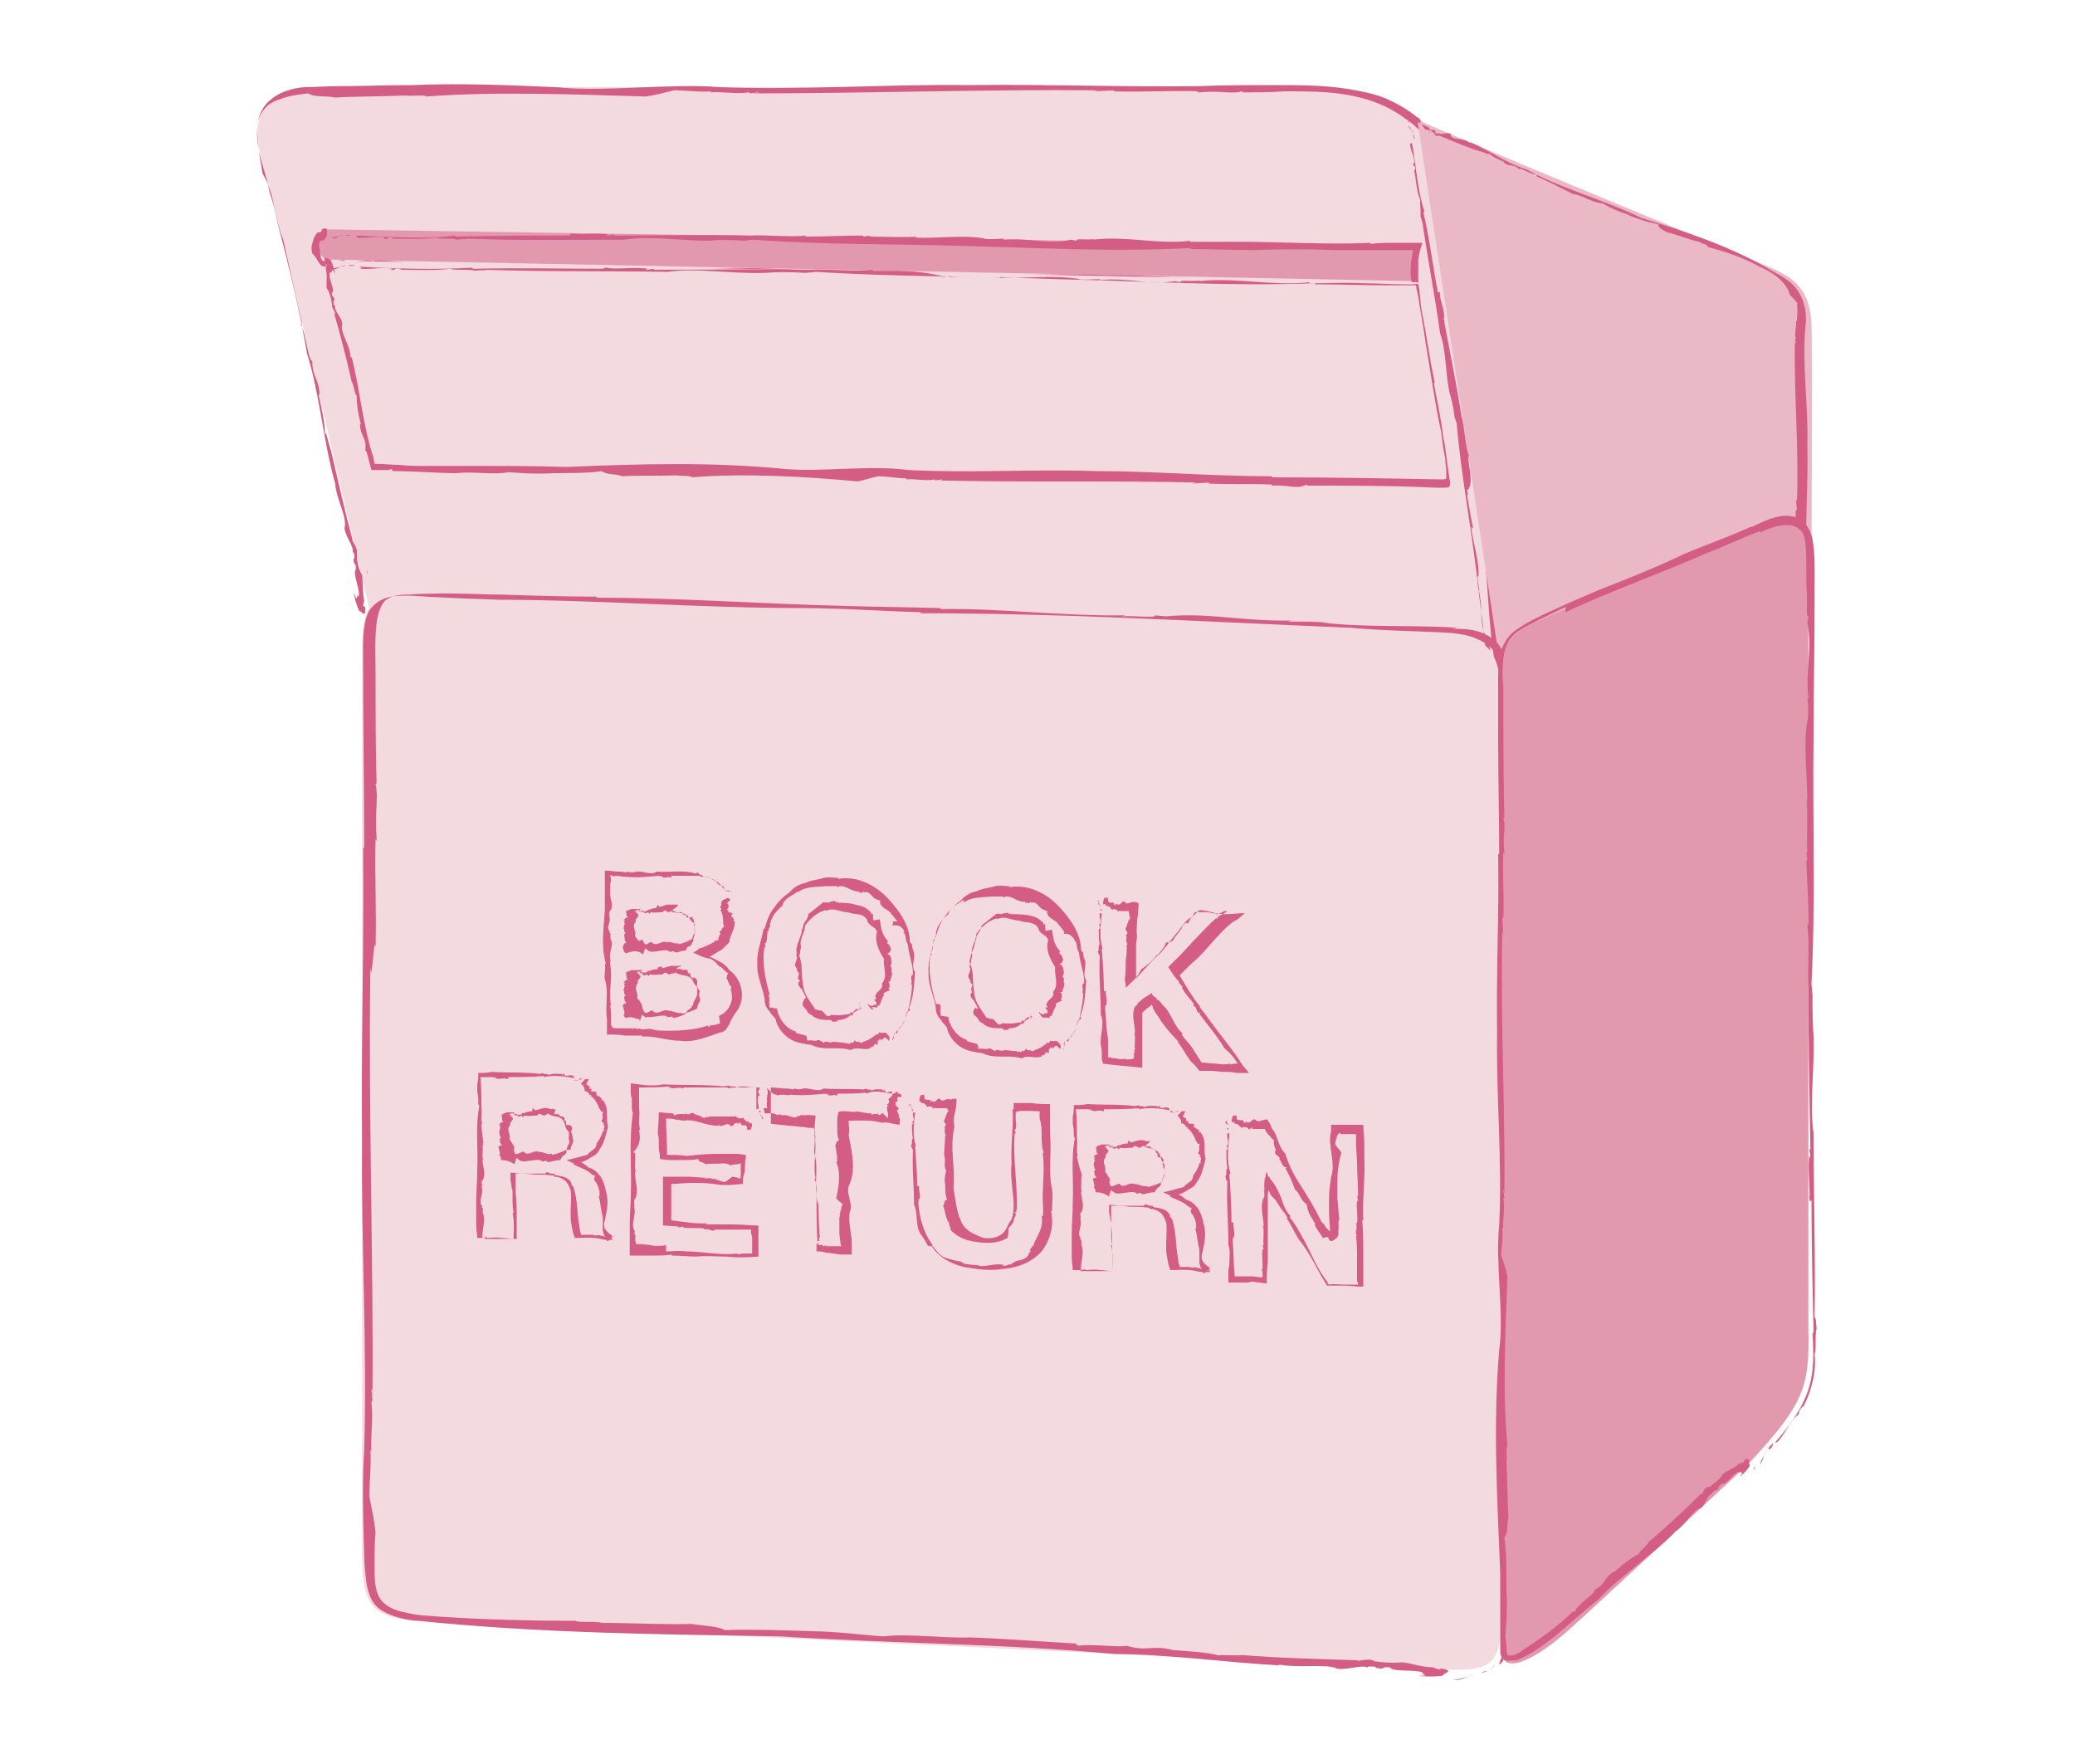 <?xml version="1.0" encoding="utf-8"?>
<!-- Generator: Adobe Illustrator 23.0.1, SVG Export Plug-In . SVG Version: 6.00 Build 0)  -->
<svg version="1.1" id="Layer_1" xmlns="http://www.w3.org/2000/svg" xmlns:xlink="http://www.w3.org/1999/xlink" x="0px" y="0px"
	 viewBox="0 0 200 170" style="enable-background:new 0 0 200 170;" xml:space="preserve">
<style type="text/css">
	.st0{fill:#EAB9C5;}
	.st1{fill:#D97294;}
	.st2{fill:#F5E1E5;}
	.st3{fill:#F8E9EC;}
	.st4{fill:#E299AD;}
	.st5{fill:#D45D85;}
	.st6{fill:#FDF8F9;}
	.st7{fill:#F3DADF;}
	.st8{fill:none;}
	.st9{fill:none;stroke:#B5DFCC;stroke-width:2;stroke-linecap:round;stroke-linejoin:round;stroke-miterlimit:10;}
	.st10{fill:#DB7C99;}
	.st11{fill:#FAF0F2;}
	.st12{fill:#F6E5E8;}
	.st13{fill:#DA7194;}
	.st14{fill:#F3A169;}
	.st15{fill:none;stroke:#EBB1C5;stroke-miterlimit:10;}
	.st16{fill:#0075C2;}
</style>
<g>
	<g>
		<path class="st7" d="M35.6,58.7c0,0-8.3-35.7-9.7-40.7c-1.5-5-2.4-9.6,4.8-9.6s89,0,94.8,0c5.8,0,13.3,1.3,14.3,9.9
			c0.8,8.6,4.8,47.8,4.8,47.8L35.6,58.7z"/>
		<g>
			<g>
				<g>
					<g>
						<polygon class="st5" points="35.5,59.5 35.6,59.5 36.1,59.4 						"/>
						<path class="st5" d="M38.2,59.4C38.1,59.4,38.1,59.3,38.2,59.4l-1.7,0.1C37.2,59.7,37.8,59.1,38.2,59.4z"/>
						<path class="st5" d="M38.6,59.4c0.6,0.1,0.8,0,0.9-0.1C39.4,59.5,38.5,59.3,38.6,59.4z"/>
						<path class="st5" d="M105.1,63.3l0.1-0.1c-2.6,0-5.4-0.4-8.1-0.5h0.2c-6.8-0.5-13.2-0.7-20-1.1c0.1,0,0.1,0,0.2,0
							c-0.4,0-0.7,0.1-1.1,0c-0.1,0,0.1,0,0.2,0c-1.4-0.4-4.2-0.1-5.2-0.4c-0.4,0-0.6,0.1-0.4,0.1C65.8,61,60,60.7,54.6,60.5
							c-0.2,0-0.4-0.1-0.2-0.2c-4.7,0-9.6-0.5-14.3-0.8c-0.2,0.1,0.5,0.1,0,0.2c1.5,0.2,2.8,0,4.2,0.2l-0.2,0.1
							c1.1,0.1,0.2-0.2,1.3,0c0.4,0.1-0.1,0.1,0.1,0.1c2.1,0.1,4.4,0.4,6.4,0.2c0.5,0.2,2.4,0.1,3.1,0.4c0.6,0,1.1,0,1.3-0.1
							c7.5,0.6,15.2,0.9,22.9,1.5c3.7-0.1,7.9,0.6,12.1,0.8l0,0c1.4,0,3.4,0.1,5.1,0.2l1.4-0.1c10,1.1,20.3,1.5,30.4,2.4
							c6,0.5,11.6,0.9,17.1,1.3l-0.5-4.8c-0.1-1.3-0.4-2.7-0.5-4.1c-0.4-2.7-0.7-5.5-1.1-8.3c0,0,0-0.1,0.1,0.2
							c-0.4-3.2-0.6-6.2-0.9-9.2l0,0c-1.1-7.5-1.5-15.8-2.7-23c-0.1-1.1-0.5-2.2-0.9-3.3c-0.6-1.1-1.2-2-2.1-2.8
							c-0.9-0.8-2-1.4-3.1-1.9c-1.2-0.5-2.4-0.7-3.5-0.9c-2.4-0.4-4.8-0.4-7.3-0.4c-2.4,0-4.8,0-7.2,0.1V8.3
							c-7.5,0.1-14.9-0.2-22.4-0.1c-7.8-0.1-15.9,0.5-23.8,0.2c-4.8-0.4-11.2,0.5-15.8,0c-4.7-0.2-9.3-0.4-13.9-0.2
							c-2.4,0-4.6,0.1-7,0.1c-1.2,0-2.4,0.1-3.4,0.1c-1.2,0.1-2.4,0.5-3.2,1.2c-0.8,0.6-1.3,1.7-1.3,2.7c-0.1,1.1,0.1,2.1,0.4,3.2
							s0.6,2,0.8,3.1c0.4,1.1,0.6,2.1,0.8,3.1c1.1,4.1,2.1,8.3,2.8,12.4c1.2,3.8,1.5,8.1,2.7,12.5v-0.1c0.1,1.7,1.2,3.3,0.9,4.4
							v-0.1c0,0.8,0.9,1.8,0.8,2.4l0.1,0.1c0.2,0.9-0.1,0.1,0,0.9c0.1,0.2,0.2,0.1,0.2,0.7c-0.4,0.2,0.6,2.4,0.2,2.6
							c-0.1-0.6,0,0.9-0.4-0.4c0,0.4,0.5,2,0.6,1.8c0.2,0.1,0.6,0.7,0.5-0.4l-0.2-0.1c0.1-0.4,0-0.2,0.1-0.5
							c-0.2-1.3-0.1-1.5-0.2-2.5l0,0c-0.4-0.6-0.5-1.5-0.5-2v-0.2c0.1-0.4-0.7-1.4-0.4-1.1c-0.7-2.6-1.4-5.7-2.1-8.7
							c-0.2-0.4-0.5-2.2-0.6-1.5c0.1-0.8-0.4-3.1-0.6-3.9c0,0,0.1,0,0.1,0.2c0-1.7-0.7-1.8-0.7-3.4c-0.4-0.1-0.6-2.7-1.1-3.5
							c0-0.2,0.1-0.2,0.1-0.2c-0.6-2.7-1.3-5.7-1.8-8c-0.4-0.9-0.6-2.1-0.9-3.3c-0.2-1.2-0.6-2.2-1.1-3.1c-0.2-1.3-0.7-3.7-0.4-5.2
							v0.1c0.2-0.8,0.9-1.7,2-2c0.9-0.4,2-0.5,2.8-0.6c0.6,0.4,1.7,0.2,2.6,0.4c1.5-0.1,4.5-0.1,6.8-0.2c0.4,0.1,1.9-0.1,2,0.1
							c6.4-0.5,14.4-0.2,21.2,0h-0.1c0.9-0.1,1.9-0.4,2.8-0.6c0.1,0,0.1,0-0.1,0c1.3,0,2.5,0.2,3.7,0.1c0,0,0,0-0.2,0.1
							c1.2-0.1,2.5,0.2,3.8,0l0.1,0.1l0.8-0.1c0,0.1,0,0.2-0.5,0.1C83.7,9,94.8,8.6,105.8,8.7l-0.4,0.1l2.1-0.1c0,0-0.1,0-0.2,0.1
							c2.7,0.1,5.5-0.1,8.3,0c0,0-0.5,0.1,0,0.1c2-0.2,3.2,0.2,4.1-0.1c0.1,0,0.1,0.1,0,0.1c1.4,0,2.7,0,4.1-0.1
							c1.4,0,2.7,0,4.1,0.1c2.7,0.2,5.4,0.9,7.5,2.5c1.9,1.2,3.2,3.3,3.7,5.7c0.4,2.4,0.5,4.8,0.9,7.2H140c0.9,6.1,1.3,12.6,2,19
							c0.2,2.6,0.5,4.4,0.8,7.1l-0.1,0.1c0.8,4.5,0.6,9.4,1.5,14l-0.1-0.4c0.1,0.2,0.1,0.5,0.1,0.8c0,0.2,0.1,0.6,0.1,0.8
							c-0.4,0-0.7,0-0.5,0.1l-0.8-0.1c-3.2,0.2-5.8-0.6-9.7-0.6l0.2-0.1c-1.1,0-2.2,0-3.1-0.1c0.1,0,0.1,0,0.4,0
							c-3.2-0.6-6.8-0.5-10.3-0.7l0.4-0.1c-1.7,0.1-4.7-0.4-6.8-0.4l0.1-0.1h-1.1v-0.1C110.5,63.5,107.9,63.5,105.1,63.3z"/>
						<path class="st5" d="M35.4,54.9c0,0.1,0,0.2,0,0.4C35.5,55.2,35.4,55,35.4,54.9z"/>
					</g>
				</g>
			</g>
		</g>
	</g>
	<g>
		<path class="st0" d="M136.6,11.5c0.4,0.4,30.3,12.7,32.9,13.8c2.6,1.1,4.8,1.8,5.1,5.7c0.1,3.9,0,23,0,23l-29.7,12.1L136.6,11.5z"
			/>
		<g>
			<g>
				<g>
					<g>
						<polygon class="st5" points="135.7,11.6 135.7,11.7 135.9,11.9 						"/>
						<path class="st5" d="M136.2,12.8C136.2,12.8,136.3,12.8,136.2,12.8l-0.4-0.7C135.7,12.4,136.3,12.6,136.2,12.8z"/>
						<path class="st5" d="M136.2,13c0,0.2,0.1,0.4,0.2,0.5C136.3,13.4,136.3,12.9,136.2,13z"/>
						<path class="st5" d="M141.5,44h0.1c-0.4-1.2-0.4-2.6-0.7-3.8v0.1c-0.5-3.2-1.1-6.1-1.7-9.3c0,0,0.1,0,0.1,0.1
							c-0.1-0.1-0.1-0.4-0.2-0.5c0,0,0.1,0,0.1,0.1c0.1-0.7-0.5-2-0.4-2.4c0-0.2-0.1-0.2-0.2-0.1c-0.5-2.5-0.8-5.2-1.4-7.7
							c0-0.1,0.1-0.1,0.1-0.1c-0.7-2.1-0.8-4.4-1.2-6.6c-0.1-0.1-0.1,0.2-0.2,0c0,0.7,0.5,1.3,0.4,2l-0.1-0.1c0,0.5,0.2,0.1,0.2,0.6
							c0,0.2-0.1,0-0.1,0.1c0.2,0.9,0.2,2,0.6,2.9c-0.1,0.2,0.1,1.1,0,1.5c0.1,0.2,0.1,0.5,0.2,0.6c0.5,3.5,1.2,7.1,1.7,10.7
							c0.6,1.7,0.5,3.7,0.9,5.7l0,0c0.2,0.6,0.4,1.5,0.5,2.4l0.2,0.6c0.4,4.7,1.3,9.4,1.9,14.3c0.2,2,0.5,3.9,0.7,5.8
							c0.1,0.9,0.2,1.9,0.4,2.8c0.2,1.2,0.4,2.4,0.6,3.5c0.5-0.2,1.1-0.5,1.5-0.7l0.9-0.5c0.6-0.4,1.3-0.6,1.9-0.9c0,0,0,0-0.1,0.1
							c1.4-0.7,2.7-1.1,4-1.7l0,0c3.2-1.7,7-2.8,10-4.4c2-0.8,4-1.7,6.1-2.5c1.1-0.5,2.1-0.9,3.2-1.3c0.5-0.2,1.1-0.5,1.5-0.7
							l0.8-0.4c0.1,0,0.1,0,0.2-0.1v-0.2v-0.5h0.1c-0.1-3.5,0.2-7,0.1-10.6c0.1-3.7-0.5-7.5-0.2-11.2c0.2-1.2,0-2.6-0.8-3.7
							c-0.8-1.1-2-1.5-2.9-2.1c-3.9-2.2-7.9-3.5-12.1-4.8c-3.7-1.8-7.7-2.8-11.1-4.7c-1.8-0.5-3.5-1.8-5.4-2.6v0.1
							c-0.6-0.6-1.7-0.2-1.9-0.8h0.1c-0.2-0.4-1.1,0.1-1.2-0.2l-0.1,0.1c-0.5-0.1,0-0.1-0.4-0.4c-0.1,0-0.1,0.1-0.4,0
							c0.1-0.4-1.1-0.4-0.9-0.8c0.2,0.1-0.4-0.4,0.2-0.2c0,0-0.4-0.1-0.5-0.2c-0.1,0-0.1,0-0.2,0h-0.1l0,0l-0.1,0.1l0,0l0,0l0,0
							l0.2-0.2l0,0l0,0c-0.1,0.1-0.1,0.1-0.2,0.2l0.2-0.2l0,0l0,0l0,0l0,0l0,0l0,0l0,0h-0.1h-0.1c-0.1,0-0.1,0.1,0,0.4l0.2-0.1
							c0.1,0.2,0.1,0.1,0.1,0.2c0.6,0.2,0.6,0.5,0.9,0.8l0,0c0.4,0,0.7,0.2,0.9,0.4v0.1c0.1,0.2,0.8,0,0.5,0.1
							c1.2,0.5,2.6,1.1,3.9,1.5c0.2,0,1.1,0.5,0.8,0.1c0.2,0.4,1.2,0.8,1.5,0.9c0,0,0,0-0.1,0c0.6,0.6,0.9,0.1,1.5,0.7
							c0.2-0.2,1.2,0.6,1.7,0.5c0,0.1,0.1,0.1,0,0.2c1.2,0.5,2.5,1.2,3.5,1.7c0.9,0.1,2,0.9,2.9,0.9c0.6,0.4,1.5,0.8,2.5,1.1h-0.1
							c0.9,0.4,2.2,0.8,2.9,0.9c0.1,0.5,0.6,0.6,0.9,0.8c0.7,0.1,2,0.7,3.1,0.9c0.1,0.2,0.8,0.2,0.8,0.5c1.5,0.4,3.1,0.9,4.6,1.7
							c0.8,0.4,1.5,0.7,2.1,1.2c0.6,0.5,1.1,1.1,1.2,1.7l0,0c0.2,0.2,0.6,0.6,0.8,0.9c0,0,0,0-0.1,0c0.1,0.6,0,1.1,0,1.7
							c0,0,0,0-0.1-0.1c0.1,0.6-0.2,1.2,0,1.8h-0.1l0.1,0.4c-0.1,0-0.2,0-0.1-0.2c-0.1,5.1,0.4,10.3,0.2,15.4l-0.1-0.2l0.1,1.1
							c0,0,0,0-0.1-0.1c-0.1,1.3,0.1,2.6,0,3.9c0,0-0.1-0.1-0.1,0c0,0.1,0.1,0.2,0,0.2c-0.1,0-0.1,0-0.2,0c-0.4,0.1-0.6,0.1-0.7,0.5
							c0,0-0.1-0.1,0-0.1c-2.4,1.1-4.8,2.1-7.2,3.1c-1.9,1.2-4.2,1.8-6.1,2.9v-0.1c-2.6,1.3-5.5,2.2-8.3,3.4
							c-1.2,0.5-1.9,0.8-3.1,1.3l-0.1-0.1c-0.5,0.4-1.1,0.6-1.7,0.8c-0.2,0.1-0.6,0.2-0.8,0.4l-0.7,0.2c0-0.5,0-0.7-0.1-1.3
							c-0.1-0.5-0.2-0.9-0.4-1.4l0.1,0.1c-0.2-0.4-0.1-1.3-0.5-1.2v-0.4c-0.7-1.4-0.2-2.7-0.7-4.5l0.1,0.1c-0.1-0.5-0.2-1.1-0.2-1.4
							c0,0,0,0,0.1,0.1c0.1-1.5-0.5-3.2-0.7-4.8l0.2,0.1c-0.2-0.7-0.4-2.2-0.6-3.2h0.1l-0.1-0.5h0.1C142,46.5,141.6,45.2,141.5,44z"
							/>
						<path class="st5" d="M137.9,12.8l-0.1-0.1C137.7,12.8,137.9,12.8,137.9,12.8z"/>
					</g>
				</g>
			</g>
		</g>
	</g>
	<g>
		<path class="st7" d="M138.8,160.9l-98-4.7c-5-0.2-5.9-1.4-5.9-6.4V62.9c0-5.1,0.8-5.8,5.9-5.4l98,3.5c5,0.2,5.9,2,5.9,7.1v87.4
			C144.7,160.5,143.9,161.1,138.8,160.9z"/>
		<g>
			<g>
				<g>
					<g>
						<path class="st5" d="M142.2,161.4c-0.1,0-0.1,0-0.1,0c-0.7,0.2-1.3,0.4-2,0.5C140.9,162,141.6,161.4,142.2,161.4z"/>
						<path class="st5" d="M142.9,161.2c0.8-0.2,1.1-0.7,1.2-0.8c0,0.1-0.4,0.5-0.7,0.6C143.1,161.1,142.8,161.1,142.9,161.2z"/>
						<path class="st5" d="M144.6,77.6l-0.1-0.2c0.2,3.2,0,6.8,0.1,10.3v-0.2c0,8.7,0.1,16.7,0.2,25.4c0-0.1,0-0.2-0.1-0.4
							c0,0.5,0.1,0.8,0.1,1.3c0,0.1-0.1-0.1-0.1-0.2c-0.2,1.8,0.1,5.3,0,6.5c0,0.5,0.1,0.7,0.2,0.5c0,6.7,0.1,13.9,0.2,20.9
							c0,0.4-0.1,0.4-0.1,0.4c0.1,2.9,0.2,5.9,0.2,9c0,1.5,0,3.1,0,4.6c0,0.7,0,1.5-0.1,2.4c-0.1,0.8-0.2,1.5-0.6,2.4
							c0,0.4,0.5-0.6,0.2,0.1c0.6-1.1,0.6-2,0.6-2.9c0-0.9,0-1.8,0-2.6l0.1,0.2c0-1.3-0.2-0.2-0.1-1.5c0.1-0.5,0.1,0.1,0.1-0.1
							c0-2.7,0-5.5-0.1-8.1c0.2-0.6,0-2.9,0.2-3.9c-0.1-0.7,0-1.4-0.2-1.7c0.1-9.4-0.1-19.2-0.1-28.9c-0.4-4.6,0.1-10,0-15.3l0,0
							c-0.1-1.8-0.1-4.4-0.1-6.4l-0.1-1.8c0.1-6.4,0.2-12.7,0.2-19.1c0-0.8,0-1.7-0.1-2.5c-0.1-0.8-0.2-1.7-0.7-2.5
							c-0.5-0.8-1.2-1.4-2-1.7c-0.8-0.4-1.7-0.5-2.5-0.6c-3.3-0.2-6.5-0.2-9.7-0.5c-14.6-0.6-27.4-1.4-41.5-1.4c0,0-0.1-0.1,0.2-0.1
							c-4.1-0.1-7.8-0.4-11.7-0.4l0,0c-9.6,0-19.9-0.8-29.1-0.8c-2.8-0.1-5.7-0.2-8.6-0.4c-0.7,0-1.5,0-2.2,0.2
							c-0.7,0.2-1.4,0.7-1.8,1.4c-0.6,1.4-0.5,3.1-0.5,4.5c0,6,0.1,12.3,0.1,18.2h-0.1c0.1,9.6-0.2,18.7-0.1,28.2
							c-0.1,9.8,0.5,20,0.2,29.9c-0.2,3.1-0.1,6.6,0,10c0,0.8,0.1,1.8,0.2,2.6c0.1,0.8,0.4,1.7,0.8,2.2c0.5,0.6,1.2,0.9,2,1.2
							c0.7,0.2,1.5,0.4,2.2,0.4c11.7,1.2,23.1,1.3,34.9,1.5c10.8,0.7,21.7,0.7,32.2,1.7c5,0,10.5,0.8,16,1.1l-0.2-0.1
							c2,0.4,4.5-0.1,5.7,0.4h-0.2c1.1,0.2,2.5-0.4,3.1-0.1l0.1-0.1c1.3,0,0.1,0.1,1.2,0.2c0.4,0,0.1-0.2,0.9-0.1
							c0.1,0.5,3.1,0.1,3.2,0.6c-0.7,0,1.1,0.2-0.5,0.2c0.5,0.1,2.6,0.1,2.4-0.1c0.2-0.2,1.1-0.4-0.2-0.6l-0.2,0.1
							c-0.5-0.2-0.4-0.1-0.5-0.2c-1.7-0.1-1.9-0.4-3.1-0.5l0,0c-0.8,0.1-2,0-2.6-0.1l-0.2-0.1c-0.4-0.2-1.9,0.2-1.4,0
							c-3.4-0.1-7.4-0.2-11.2-0.5c-0.6,0.1-2.9-0.1-2.1,0.1c-0.9-0.4-3.8-0.5-4.8-0.6c0,0,0.1,0,0.2,0c-2-0.5-2.5,0.2-4.4-0.4
							c-0.4,0.2-3.5-0.2-4.6,0c-0.2-0.1-0.4-0.1-0.2-0.2c-3.4-0.2-7.3-0.5-10.3-0.6c-2.5,0.1-6.1-0.4-8.3-0.1
							c-1.8-0.1-4.7-0.5-7.2-0.5h0.2c-2.8-0.1-6.4-0.2-8.3-0.1c-0.8-0.4-2-0.4-3.3-0.6c-1.9,0.1-5.7-0.1-8.6-0.1
							c-0.5-0.2-2.4,0-2.5-0.2c-4,0-8.6-0.1-13.1-0.4c-1.2-0.1-2.2-0.1-3.3-0.4c-1.1-0.2-2-0.6-2.5-1.4c-0.5-0.8-0.5-2-0.5-3.1
							s0-2.2,0.1-3.3v0.1c-0.1-1.1-0.4-2.4-0.6-3.5c0-0.1,0-0.1,0,0.1c0-1.5,0.2-3.1,0.1-4.6c0,0,0,0,0.1,0.2
							c-0.1-1.5,0.2-3.1,0-4.8l0.1-0.1l-0.1-1.1c0.1,0,0.2,0.1,0.1,0.7c0.1-13.6-0.4-27.5-0.2-41.3l0.1,0.5L36.1,91
							c0,0,0,0.1,0.1,0.2c0.1-3.4-0.1-7,0-10.4c0,0,0.1,0.5,0.1,0c-0.2-2.5,0.2-4-0.1-5.2c0-0.1,0.1-0.2,0.1,0
							c-0.1-3.4-0.1-7-0.1-10.4c0-1.8-0.1-3.5,0.1-5.2c0.1-0.8,0.4-1.7,0.8-2.1c0.6-0.5,1.4-0.6,2.2-0.6c1.4-0.1,2.9-0.1,4.4-0.1
							c1.5,0,3.1,0.1,4.6,0.1c3.1,0.1,6.1,0.2,9.2,0.2v0.1c7.8,0,15.9,0.6,24.1,0.8c3.3,0.1,5.5,0.1,9,0.2l0.1,0.1
							c5.7-0.1,11.8,0.7,17.8,0.6l-0.4,0.1c0.9-0.1,3.5,0.2,3.2-0.1l1.1,0.1c4-0.4,7.3,0.5,12.1,0.4l-0.4,0.1c1.3,0,2.8,0,3.8,0.1
							c-0.1,0-0.1,0-0.4,0c4,0.5,8.6,0.2,13,0.5l-0.5,0.1c0.5,0,1.2,0,1.8,0.1c0.7,0.1,1.4,0.4,2,0.8c1.3,0.9,1.5,2.7,1.7,4
							l-0.1-0.1c0.1,0.5,0.1,0.9,0.1,1.4h-0.1C144.5,70.8,144.6,74.2,144.6,77.6z"/>
					</g>
				</g>
			</g>
		</g>
	</g>
	<g>
		<path class="st4" d="M168.5,141.1c0,0-14.1,13.1-17.2,15.9c-3.1,2.8-6.6,4.7-6.6,2V66.2c0-5.1,0.9-5.2,5.9-7.4l16.5-6.8
			c5.1-2.1,7.2-3.1,7.2,2v74C174.4,133.5,174.1,135.1,168.5,141.1z"/>
		<g>
			<g>
				<g>
					<g>
						<polygon class="st5" points="169,141.6 169.1,141.6 169.2,141.2 						"/>
						<path class="st5" d="M170.3,139.9h-0.1l-0.6,1.2C170.1,140.7,169.9,140,170.3,139.9z"/>
						<path class="st5" d="M170.5,139.7c0.4-0.2,0.4-0.6,0.4-0.7C170.9,139.2,170.3,139.5,170.5,139.7z"/>
						<path class="st5" d="M174.3,89.1l-0.1-0.1c0.2,2,0,4.2,0.1,6.4v-0.1c0,5.3,0.1,10.3,0.2,15.6c0-0.1,0-0.1-0.1-0.2
							c0,0.2,0.1,0.6,0.1,0.8c0,0.1-0.1-0.1-0.1-0.1c-0.2,1.1,0.1,3.3,0,4c0,0.4,0.1,0.5,0.2,0.2c0,4.1,0.1,8.6,0.2,12.7
							c0,0.2-0.1,0.2-0.1,0.2c0.1,1.8,0.2,3.8-0.5,5.7c-0.7,1.9-1.9,3.4-3.1,4.8c0,0.1,0.4-0.2,0.1,0.1c0.8-0.8,1.2-1.9,2-2.7v0.1
							c0.5-0.7-0.1-0.2,0.5-0.9c0.2-0.2,0.1,0.1,0.1,0c0.8-1.5,1.3-3.5,1.1-5.1c0.2-0.4,0-1.8,0.2-2.5c-0.1-0.5,0-0.8-0.2-1.1
							c0.1-5.8-0.1-11.8-0.1-17.7c-0.4-2.8,0.1-6.1,0-9.4l0,0c-0.1-1.1-0.1-2.6-0.1-3.9l-0.1-1.1c0.4-7.8,0.1-15.7,0.2-23.6
							c0-4.5,0.1-8.6,0.1-12.9v-3.1c0-1.1,0-2.1-0.2-3.2c-0.1-0.6-0.4-1.2-0.8-1.7c-0.5-0.5-1.3-0.6-1.9-0.6
							c-1.2,0.1-2.1,0.6-3.2,1.1c0,0-0.1,0,0.1-0.1c-2.4,1.1-4.5,1.8-6.6,2.7l0,0c-2.7,1.3-5.5,2.4-8.3,3.5
							c-1.4,0.6-2.8,1.2-4.1,1.8c-1.3,0.6-2.7,1.2-3.9,2.1c-0.7,0.5-1.2,1.4-1.4,2.2c-0.2,0.9-0.2,1.8-0.2,2.7c0,1.8,0,3.7,0,5.5
							c0,3.8,0.1,7.5,0.1,11.1h-0.1c0.1,5.8-0.2,11.4-0.1,17.3c-0.1,6,0.5,12.3,0.2,18.4c-0.4,3.8,0.5,8.6,0,12.1
							c-0.6,7.2-0.2,14.1,0.1,21.5c0,1.7,0,3.3,0,5c0,0.8,0,1.7,0,2.5c0,0.4,0.1,0.7,0.5,0.9c0.4,0.1,0.7,0,1.1,0
							c2.9-1.2,5.2-3.8,7.8-5.8c2-2.2,5-4.1,7.4-6.5h-0.1c1.1-0.6,1.8-2.1,2.6-2.4l-0.1,0.1c0.6-0.2,0.7-1.4,1.2-1.4v-0.1
							c0.6-0.6,0.1,0,0.6-0.4c0.1-0.1-0.1-0.2,0.4-0.5c0.4,0.2,1.3-1.4,1.7-1.1c-0.4,0.2,0.6-0.4,0,0.4c0.2-0.1,1.2-1.1,0.9-1.2
							c-0.1-0.2,0.2-0.7-0.5-0.4v0.2c-0.4,0.1-0.2,0.1-0.4,0.1c-0.8,0.7-1.1,0.6-1.7,1.1l0,0c-0.2,0.5-0.8,0.8-1.2,1.2h-0.2
							c-0.4,0-0.6,1.1-0.6,0.6c-1.5,1.5-3.3,3.2-5.1,4.7c-0.1,0.4-1.3,1.2-0.8,1.1c-0.6,0.2-2,1.3-2.5,1.8c0,0,0-0.1,0.1-0.1
							c-1.2,0.6-0.9,1.3-2,1.8c0.1,0.4-1.7,1.4-1.9,2.1c-0.1,0-0.2,0-0.2,0c-1.5,1.5-3.4,2.8-4.8,3.7c-0.2,0.2-0.6,0.4-0.9,0.5
							c-0.4,0.1-0.6,0-0.6,0c0-0.1-0.1-0.4-0.1-0.7c0-0.5-0.1-0.8-0.1-1.2c0.1-1.1,0.2-2.8,0.1-4.4v0.1c0-1.8,0-3.9-0.2-5.1
							c0.4-0.5,0.2-1.3,0.4-2c-0.1-1.2-0.1-3.5-0.2-5.3c0.1-0.2-0.1-1.4,0.1-1.5c-0.5-5-0.2-11.1,0-16.4v0.1
							c-0.1-0.7-0.4-1.5-0.6-2.1c0-0.1,0-0.1,0,0.1c0-0.9,0.2-1.9,0.1-2.8c0,0,0,0,0.1,0.1c-0.1-0.9,0.2-1.9,0-2.9l0.1-0.1l-0.1-0.7
							c0.1,0,0.2,0,0.1,0.4c0.1-8.3-0.4-16.9-0.2-25.4l0.1,0.4l-0.1-1.7c0,0,0,0.1,0.1,0.1c0.1-2.1-0.1-4.2,0-6.4c0,0,0.1,0.4,0.1,0
							c-0.2-1.5,0.2-2.5-0.1-3.2c0-0.1,0.1-0.1,0.1,0c-0.1-4.2-0.1-8.5-0.1-12.7c-0.1-0.8-0.1-1.8,0-2.7c0.1-0.9,0.4-1.8,1.1-2.4
							c0.7-0.6,1.5-0.9,2.4-1.4c0.8-0.4,1.7-0.8,2.5-1.2V59c4.2-2,9.1-3.7,13.6-5.7c1.9-0.7,3.2-1.4,5.1-2.1l0.1,0.1
							c0.8-0.4,1.7-0.7,2.5-0.7c0.5,0,0.9,0.1,1.2,0.4c0.4,0.2,0.5,0.7,0.6,1.2c0.1,0.8,0.1,1.8,0.1,2.7c0,0.9,0,1.9,0.1,2.7
							l-0.1-0.2c0.2,0.6-0.1,2.2,0.2,2l-0.1,0.6c0.5,2.5-0.2,4.5,0.1,7.4l-0.1-0.2c0.1,0.8,0.1,1.8,0,2.4c0-0.1,0,0,0-0.2
							c-0.4,2.5,0,5.3,0,7.9l-0.1-0.4c0.2,1.3,0,3.7,0.1,5.3l-0.1-0.1l0.1,0.8h-0.1C174.2,85,174.3,87,174.3,89.1z"/>
						<path class="st5" d="M165.9,142.5c0.1-0.1,0.1-0.1,0.2-0.1C166.2,142.3,166,142.4,165.9,142.5z"/>
					</g>
				</g>
			</g>
		</g>
	</g>
	<g>
		<path class="st4" d="M31.3,22.1c0,0-1.5,1.1,0,2.9l105.3,2.1c0,0-0.7-0.6,0-3.4L31.3,22.1z"/>
		<g>
			<g>
				<g>
					<g>
						<polygon class="st5" points="31.3,22.9 31.4,22.9 31.6,22.8 						"/>
						<path class="st5" d="M33,22.7C32.9,22.7,33,22.6,33,22.7L32,22.9C32.3,23.2,32.7,22.6,33,22.7z"/>
						<path class="st5" d="M33.3,22.7c0.4,0.1,0.6-0.1,0.7-0.1C33.9,22.7,33.3,22.6,33.3,22.7z"/>
						<path class="st5" d="M77.6,22.8l0.1-0.1c-1.8,0.2-3.7-0.1-5.4,0h0.1c-4.6-0.1-8.8,0-13.3,0c0.1,0,0.1,0,0.1-0.1
							c-0.2,0-0.5,0.1-0.7,0.1c-0.1,0,0.1-0.1,0.1-0.1c-0.9-0.2-2.8,0.1-3.4-0.1c-0.2,0-0.4,0.1-0.2,0.2c-3.5,0-7.4,0-11,0.1
							c-0.1,0-0.2-0.1-0.1-0.1c-3.1,0.4-6.4,0.1-9.6,0c-0.1,0.1,0.4,0.1,0,0.2c1.1,0.1,1.9-0.2,2.8,0l-0.1,0.1
							c0.7,0.1,0.1-0.2,0.8-0.1c0.2,0.1-0.1,0.1,0,0.1c1.4,0,2.9,0.1,4.2-0.1c0.4,0.2,1.5,0,2.1,0.2c0.4-0.1,0.7,0,0.9-0.1
							c5,0.2,10.1,0.1,15.2,0.1c2.4-0.4,5.3,0.1,8.1,0.1l0,0c0.9-0.1,2.2-0.1,3.4,0l0.9-0.1c6.7,0.5,13.4,0.4,20.3,0.6
							c7.7,0.2,14.4,0.6,21.9,0.2c0,0,0,0-0.1,0.1c2.1,0,4.1,0.1,6.1,0.1l0,0c2.5-0.1,5.2-0.1,7.8,0c1.3,0,2.6,0,3.9,0
							c0.6,0,1.3,0,1.9,0h0.9h0.8h0.1c-0.1,0.4-0.1,0.7-0.2,1.2c0,0.5-0.1,0.9,0,1.4c0,0.1,0,0.4,0.1,0.5c0,0,0,0.1,0.1,0.1h-0.1
							c-0.1,0-0.2,0-0.4,0c-2.4,0-4.7-0.1-7.2-0.1s-5,0-7.4-0.1v-0.1c-5.1,0-9.9-0.5-14.9-0.5c-5.2-0.2-10.6,0.2-15.8-0.1
							c-3.2-0.5-7.4,0.2-10.5-0.1c-6.2-0.7-12.3-0.5-18.4-0.2c-5.8-0.4-11.4,0.1-17-0.5c-2.6,0.2-5.5-0.5-8.5-0.5l0.1,0.1
							c-1.1-0.4-2.4,0.4-2.9-0.1h0.1c-0.6-0.2-1.3,0.5-1.7,0.2L32,25.5c-0.4,0-0.5,0-0.5-0.1c0,0,0,0,0-0.1c0,0,0,0-0.1,0
							c0,0,0-0.1-0.1-0.1c-0.1-0.1-0.2,0.1-0.4-0.4c0.1-0.1-0.1-0.5-0.1-0.9c-0.1-0.4,0-0.8,0.2-0.7c-0.1,0.2,0.4-0.4,0.2,0.2
							c0-0.1,0.1-0.4,0.2-0.5c0.1-0.2,0.2-0.4,0.1-0.4c0-0.2,0.2-0.7-0.5-0.4c0,0.1,0,0.1,0,0.2c-0.2,0.1-0.2,0.1-0.4,0.1
							c-0.4,0.5-0.4,0.7-0.5,1.1c-0.1,0.2-0.1,0.6,0,0.9l0,0c0.2,0.2,0.4,0.5,0.5,0.7c0.1,0.1,0.2,0.4,0.4,0.5
							c0.1,0.1,0.4,0.1,0.5,0.1l0.2,0.1c0.2,0.2,1.1-0.4,0.8,0c1.8,0,3.9,0,5.9,0c0.2-0.1,1.5,0,1.1-0.2c0.5,0.2,2,0.4,2.6,0.4
							c0,0,0,0-0.1,0c1.1,0.4,1.3-0.2,2.4,0.1c0.1-0.2,1.9,0.1,2.5-0.2c0.1,0.1,0.1,0.1,0.1,0.2c1.9,0,3.9,0.2,5.4,0.2
							c1.3-0.2,3.2,0.2,4.4-0.1c0.9,0.1,2.5,0.2,3.8,0.1h-0.1c1.5,0,3.3,0,4.4-0.1c0.5,0.4,1.1,0.2,1.8,0.5c0.9-0.1,3.1,0,4.5-0.1
							c0.2,0.1,1.3,0,1.3,0.2c4.2-0.4,9.6-0.1,14,0.4h-0.1c0.6-0.1,1.3-0.4,1.9-0.5c0,0,0,0-0.1,0c0.8,0,1.7,0.2,2.5,0.2
							c0,0,0,0-0.1,0.1c0.8-0.1,1.7,0.2,2.5,0v0.1l0.6-0.1c0,0.1,0,0.2-0.4,0.1c7.2,0.2,14.5,0,21.8,0.2l-0.2,0.1l1.4-0.1
							c0,0-0.1,0-0.1,0.1c1.8,0.1,3.7,0,5.4,0c0,0-0.2,0.1,0,0.1c1.3-0.2,2.1,0.4,2.7-0.1c0.1,0,0.1,0.1,0,0.1c3.7-0.1,7.3,0,11,0.1
							c0.2,0,0.7,0,1.1-0.1c0.1-0.1,0.2-0.1,0.2-0.2l0.1-0.1v-0.1c0-0.1,0-0.4,0-0.6c0-0.4,0-0.5,0-0.7c0-0.2,0-0.5,0-0.7
							c0-0.4,0.2-1.1,0.4-1.7h-1.4h-1.2c-0.8,0-1.5,0-2.4,0.1v-0.1c-4.1,0.2-8.5-0.1-12.7-0.1c-1.8,0-2.9,0-4.7,0v-0.1
							c-2.9,0.4-6.2-0.5-9.4-0.1l0.2-0.1c-0.5,0.2-1.9-0.1-1.7,0.2l-0.6-0.1c-2.1,0.5-3.9-0.2-6.5,0l0.1-0.1c-0.7,0-1.5,0.1-2,0
							c0.1,0,0,0,0.2,0c-2.1-0.4-4.6,0-6.8-0.1l0.2-0.1c-1.1,0.1-3.1,0-4.6,0l0.1-0.1l-0.7,0.1v-0.1C81.3,22.7,79.4,22.8,77.6,22.8z
							"/>
						<path class="st5" d="M30.2,24.6c0-0.1,0-0.2-0.1-0.2C30.1,24.4,30.2,24.5,30.2,24.6z"/>
					</g>
				</g>
			</g>
		</g>
	</g>
	<g>
		<path class="st7" d="M31.3,25.1L36,44.5c0,0,102.9,1.7,103.4,1.9c0.5,0.2-2.8-19.2-2.8-19.2L31.3,25.1z"/>
		<g>
			<g>
				<g>
					<g>
						<polygon class="st5" points="31.3,25.9 31.4,25.9 31.6,25.8 						"/>
						<path class="st5" d="M33.3,25.6C33.2,25.6,33.3,25.5,33.3,25.6L32,25.9C32.5,26.1,32.9,25.5,33.3,25.6z"/>
						<path class="st5" d="M33.6,25.6c0.5,0.1,0.6-0.1,0.7-0.1C34.2,25.6,33.5,25.5,33.6,25.6z"/>
						<path class="st5" d="M84.1,26.1l0.1-0.1c-2,0.2-4.1-0.1-6.2,0h0.1c-5.2-0.1-10,0-15.2,0c0.1,0,0.1,0,0.2-0.1
							c-0.2,0-0.6,0.1-0.8,0.1c-0.1,0,0.1-0.1,0.1-0.1c-1.1-0.2-3.2,0.1-3.9-0.1c-0.4,0-0.5,0.1-0.2,0.1c-4,0-8.4-0.1-12.6,0
							c-0.2,0-0.2-0.1-0.2-0.1c-3.5,0.2-7.3,0.1-10.8-0.1c-0.1,0.1,0.4,0.1,0,0.2c1.2,0.1,2.1-0.2,3.2,0L37.6,26
							c0.8,0.1,0.1-0.2,0.9-0.1c0.4,0.1-0.1,0.1,0.1,0.1c1.7,0,3.3,0.1,4.8-0.1c0.4,0.2,1.8,0,2.4,0.2c0.5-0.1,0.8,0,1.1-0.1
							c5.7,0.2,11.6,0.1,17.5,0.2c2.7-0.4,6,0.2,9.3,0.1l0,0c1.1-0.1,2.6-0.1,3.9,0l1.1-0.1c7.7,0.5,15.4,0.4,23.1,0.7
							c8.8,0.2,16.5,0.7,25,0.4c0,0,0,0-0.1,0.1c2.5,0,4.7,0.1,7.1,0.1l0,0c0.7,0,1.4,0,2.2,0h0.4h0.1c0,0,0,0,0,0.1v0.1l0.2,0.9
							c0.2,1.4,0.5,2.9,0.7,4.4c0.5,2.9,0.9,5.9,1.5,8.6c0.1,0.8,0.2,1.7,0.4,2.6c0,0.5,0.1,0.8,0.1,1.3c0,0.2,0,0.4,0,0.6
							c0,0.1-0.1,0-0.2,0.1h-0.4c-5.1-0.1-10.8-0.2-16.2-0.2v-0.1c-5.8,0-11.3-0.5-17-0.5c-5.9-0.2-12.1,0.2-18-0.1
							c-3.7-0.5-8.5,0.2-11.9-0.1c-7.1-0.7-13.9-0.5-21.1-0.2c-3.1-0.1-6.2-0.1-9.3-0.1c-1.5,0-3.1,0-4.6,0c-0.7,0-1.5,0-2.2-0.1
							c-0.8,0-1.5-0.1-2.4-0.1c-0.1-0.4-0.1-0.7-0.2-0.9c-0.9-2.8-1.2-6.2-2-9.4l-0.1,0.1c0-1.2-1.1-2.5-0.8-3.3v0.1
							c0-0.7-0.8-1.3-0.7-1.8l-0.1-0.1c-0.2-0.7,0.1-0.1,0-0.7c-0.1-0.2-0.2,0-0.2-0.5c0.4-0.2-0.6-1.8-0.1-2c0.1,0.4,0-0.7,0.4,0.2
							c0-0.2-0.4-1.5-0.5-1.4c-0.2,0-0.6-0.5-0.5,0.4l0.2,0.1c-0.1,0.2,0,0.2-0.1,0.4c0.2,0.9,0,1.2,0.1,1.9l0,0
							c0.4,0.5,0.4,1.2,0.5,1.5v0.1c-0.1,0.2,0.6,1.1,0.2,0.8c0.6,2,1.2,4.4,1.7,6.6c0.2,0.2,0.4,1.8,0.5,1.2
							c-0.1,0.6,0.2,2.4,0.4,2.9c0,0-0.1,0-0.1-0.1c0,1.3,0.7,1.4,0.5,2.6c0.2,0.1,0.2,0.5,0.6,1.9c0.2,0,0.5,0,0.7,0
							c0.2,0,0.5,0,0.6,0c0.2,0,0.5,0,0.6-0.1c0.1,0.1,0.2,0.1,0.1,0.2c2.1,0,4.4,0.2,6.2,0.2c1.5-0.2,3.7,0.2,5-0.1
							c1.1,0.1,2.8,0.2,4.4,0.1H53c1.7,0,3.9,0,5-0.2c0.5,0.4,1.2,0.2,2,0.5c1.2-0.1,3.4,0,5.2-0.1c0.2,0.1,1.4,0,1.5,0.2
							c4.8-0.4,10.8-0.1,16,0.4h-0.1c0.7-0.1,1.4-0.4,2.1-0.5c0.1,0,0,0-0.1,0c0.9,0,1.9,0.2,2.8,0.2c0,0,0,0-0.1,0.1
							c0.9-0.1,1.9,0.2,2.8,0v0.1l0.7-0.1c0,0.1,0,0.2-0.4,0.1c8.1,0.2,16.5,0,24.9,0.2l-0.4,0.1l1.7-0.1c0,0-0.1,0-0.1,0.1
							c2,0.1,4.2,0,6.2,0.1c0,0-0.4,0.1,0,0.1c1.5-0.1,2.4,0.4,3.2-0.1c0.1,0,0.1,0.1,0,0.1c4.1,0,8.5,0,12.5,0.2c0.2,0,0.4,0,0.6,0
							s0.6,0,0.7-0.1c0.1-0.2,0.1-0.5,0-0.8l-0.1-0.7l-0.1-0.7c-0.1-0.8-0.2-1.8-0.4-2.6c-0.2-1.8-0.6-3.5-0.9-5.2h0.1
							c-0.5-2.2-0.8-4.7-1.3-7.1l-0.2-1.9l-0.1-0.5c-0.1-0.1-0.4,0-0.5,0h-0.9c-1.2,0-2.5-0.1-3.7-0.1c-2-0.1-3.4,0-5.4,0v-0.1
							c-3.4,0.4-7.2-0.5-10.7-0.1l0.2-0.1c-0.6,0.2-2.1-0.1-1.9,0.2l-0.6-0.1c-2.5,0.4-4.4-0.4-7.3-0.1l0.2-0.1
							c-0.8,0-1.7,0.1-2.2,0c0.1,0,0,0,0.2,0c-2.5-0.4-5.2-0.1-7.8-0.1l0.4-0.1c-1.3,0.1-3.5-0.1-5.2,0l0.1-0.1l-0.8,0.1v-0.1
							C88.2,26,86.2,26.1,84.1,26.1z"/>
					</g>
				</g>
			</g>
		</g>
	</g>
	<g>
		<g>
			<path class="st7" d="M69.8,86.5c0.5,0.7,0.7,1.4,0.7,2.4c0,0.9-0.2,1.7-0.7,2.2c-0.2,0.4-0.7,0.6-1.2,0.8
				c0.8,0.4,1.4,0.8,1.8,1.4c0.4,0.6,0.6,1.4,0.6,2.2c0,0.9-0.2,1.7-0.7,2.4c-0.2,0.5-0.6,0.8-1.1,1.2c-0.5,0.4-1.1,0.6-1.8,0.7
				c-0.7,0.1-1.4,0.1-2.1,0.1l-6.8-0.4V84.2l7.3,0.4C67.8,84.7,69.1,85.3,69.8,86.5z M61.6,87.1v3.4l3.7,0.2c0.7,0,1.2-0.1,1.7-0.2
				c0.4-0.2,0.6-0.7,0.6-1.3c0-0.7-0.2-1.2-0.8-1.4c-0.5-0.2-1.1-0.4-1.8-0.4L61.6,87.1z M61.6,93v4.1l3.7,0.2c0.7,0,1.2,0,1.5-0.2
				c0.7-0.4,0.9-0.9,0.9-1.9c0-0.8-0.4-1.4-0.9-1.7c-0.4-0.2-0.8-0.4-1.5-0.4L61.6,93z"/>
			<g>
				<path class="st8" d="M69.8,86.5c0.5,0.7,0.7,1.4,0.7,2.4c0,0.9-0.2,1.7-0.7,2.2c-0.2,0.4-0.7,0.6-1.2,0.8
					c0.8,0.4,1.4,0.8,1.8,1.4c0.4,0.6,0.6,1.4,0.6,2.2c0,0.9-0.2,1.7-0.7,2.4c-0.2,0.5-0.6,0.8-1.1,1.2c-0.5,0.4-1.1,0.6-1.8,0.7
					c-0.7,0.1-1.4,0.1-2.1,0.1l-6.8-0.4V84.2l7.3,0.4C67.8,84.7,69.1,85.3,69.8,86.5z M61.6,87.1v3.4l3.7,0.2c0.7,0,1.2-0.1,1.7-0.2
					c0.4-0.2,0.6-0.7,0.6-1.3c0-0.7-0.2-1.2-0.8-1.4c-0.5-0.2-1.1-0.4-1.8-0.4L61.6,87.1z M61.6,93v4.1l3.7,0.2c0.7,0,1.2,0,1.5-0.2
					c0.7-0.4,0.9-0.9,0.9-1.9c0-0.8-0.4-1.4-0.9-1.7c-0.4-0.2-0.8-0.4-1.5-0.4L61.6,93z"/>
				<g>
					<g>
						<g>
							<path class="st5" d="M61.7,93.4L61.7,93.4l-0.1,0.2C61.7,93.9,61.7,93.3,61.7,93.4z"/>
							<path class="st5" d="M61.7,93.4c0,0.1,0-0.1,0.1-0.1C61.8,93.4,61.7,93.3,61.7,93.4z"/>
							<path class="st5" d="M65.6,93.1V93c-0.1,0.2-0.4,0-0.5,0.1l0,0c-0.4-0.1-0.8,0.1-1.2,0.2c0,0,0,0,0-0.1c0,0,0,0.1-0.1,0.1
								v-0.1c-0.1-0.2-0.2,0.1-0.4,0c0,0,0,0.1,0,0.2c-0.4,0-0.6,0.1-0.9,0.2v-0.1c-0.2,0.4-0.6,0.2-0.8,0.1c0,0.1,0,0.1,0,0.2
								c0.1,0.1,0.1-0.2,0.2,0V94c0,0.1,0-0.2,0.1-0.1c0,0.1,0,0.1,0,0.1c0.1,0,0.2,0,0.4-0.1c0,0.2,0.1,0,0.1,0.2
								c0-0.1,0.1,0,0.1-0.2c0.5,0.1,0.9,0,1.3,0c0.2-0.4,0.5,0.1,0.7,0l0,0c0.1-0.1,0.2-0.1,0.4-0.1l0.1-0.1
								c0.5,0.4,1.2,0.2,1.5,0.6c0.2,0.1,0.2,0.4,0.4,0.6s0.2,0.4,0.5,0.6c0,0,0,0-0.1,0c0.1,0.1-0.1,0.4,0,0.5l0,0
								c0.1,0.2,0.1,0.5,0,0.6s-0.2,0.4-0.2,0.6c-0.4,0.2-0.9,0.4-1.5,0.5v-0.1c-0.5,0.1-0.8-0.2-1.3-0.2c-0.5-0.2-0.9,0.4-1.4,0.1
								c-0.2-0.4-0.7,0.4-0.9,0c-0.1-0.1-0.1-0.2-0.2-0.4c0-0.1,0-0.2-0.1-0.4c-0.1-0.1-0.2-0.4-0.4-0.5c0.2-0.5-0.4-0.9,0.1-1.5
								c-0.2-0.2,0.4-0.5,0.2-0.7h-0.1c0.2-0.1-0.4-0.2,0-0.2l0,0c0.2,0-0.5-0.1-0.2-0.1h-0.1h0.1c0,0-0.2,0-0.1,0
								c0.5,0-0.1-0.1,0.4-0.1h0.2c0,0,0-0.1-0.2-0.1c-0.2,0-0.4,0-0.6,0H61c-0.1,0-0.1,0-0.2,0c0,0.1-0.2,0.1-0.4,0.1l0,0
								c0.2,0,0.1,0.1,0,0.1h-0.1c-0.2,0,0.4,0.1,0,0.1c0.1,0.1,0.1,0.4,0.1,0.5c0.1,0,0,0.1,0.2,0.1c-0.2,0-0.4,0.1-0.4,0.2l0,0
								c-0.4,0.1,0.4,0.1-0.1,0.2c0.2,0-0.1,0.1,0.2,0.2c-0.1,0-0.1,0-0.1,0c0,0.1-0.1,0.4-0.1,0.5c0.2,0.1-0.1,0.2,0.2,0.4
								c-0.1,0.1-0.2,0.2-0.1,0.4l0,0c0,0.1,0,0.2,0.2,0.4c-0.4,0-0.2,0.1-0.4,0.2c0.1,0.1,0.1,0.5,0.2,0.6
								c-0.1,0.1,0.1,0.1-0.1,0.4c0.1,0.1,0.1,0.1,0.2,0.2c0.4-0.1,0.6-0.1,0.8,0c0.1,0,0.2,0.1,0.4,0.1s0.1,0.1,0.2,0.2l0,0
								c0-0.1,0.1-0.4,0.2-0.6l0,0c0.1,0,0.1,0.2,0.2,0.1c0,0,0,0,0,0.1c0.1-0.1,0.1,0.2,0.2,0V98v-0.1c0,0.1,0,0.2,0,0.1
								c0.6,0.1,1.3-0.2,1.9-0.1V98l0.1-0.1c0,0,0,0,0,0.1c0.1,0.1,0.4-0.1,0.5,0v0.1c0.1-0.2,0.2,0.2,0.2-0.1v0.1
								c0.4-0.1,0.7-0.2,1.1-0.4c0.1-0.5,0.6-0.4,0.6-0.8h0.1c0-0.5,0.4-0.7,0.4-1.2c0-0.1,0-0.2,0-0.5h0.1
								c-0.2-0.1-0.1-0.2-0.1-0.5c0-0.1,0-0.4-0.2-0.4h0.1c-0.2,0,0-0.2-0.4,0l0.1-0.1c-0.5,0.1,0-0.5-0.5-0.4h0.1
								c-0.1,0-0.1,0-0.1-0.1l0,0c0-0.4-0.4-0.2-0.6-0.2l0.1-0.1c-0.1,0.1-0.2-0.1-0.5,0v-0.1l-0.1,0.1v-0.1
								C65.9,93,65.8,93.1,65.6,93.1z"/>
						</g>
					</g>
				</g>
				<g>
					<g>
						<g>
							<path class="st5" d="M61.7,87.6L61.7,87.6l-0.1,0.2C61.7,88,61.7,87.4,61.7,87.6z"/>
							<path class="st5" d="M61.7,87.6c0,0.1,0-0.1,0.1-0.1C61.8,87.6,61.7,87.4,61.7,87.6z"/>
							<path class="st5" d="M65.2,87.2v-0.1c-0.1,0.2-0.2,0-0.5,0.1l0,0c-0.4-0.1-0.7,0.1-1.1,0.2c0,0,0,0,0-0.1c0,0,0,0.1-0.1,0.1
								v-0.1c-0.1-0.2-0.2,0.1-0.2,0c0,0,0,0.1,0,0.2c-0.2,0-0.6,0.1-0.8,0.2v-0.1c-0.2,0.4-0.5,0.2-0.7,0.1c0,0.1,0,0.1,0,0.2
								c0.1,0.1,0.1-0.2,0.2,0v0.1c0,0.1,0-0.2,0.1-0.1c0,0.1,0,0.1,0,0.1c0.1,0,0.2,0,0.4-0.1c0,0.2,0.1,0,0.1,0.2
								c0-0.1,0.1,0,0.1-0.2c0.4,0.1,0.8,0,1.2,0c0.2-0.4,0.4,0.1,0.6,0l0,0c0.1-0.1,0.2-0.1,0.2-0.1l0.1-0.1
								c0.5,0.4,1.1,0.2,1.4,0.5c0.1,0,0.1,0.1,0.1,0.1l0.1,0.1c0.1,0.1,0.1,0.1,0.1,0.2c0.1,0.1,0.2,0.2,0.5,0.5c0,0,0,0-0.1,0
								c0.1,0.1,0,0.2,0,0.4l0,0c0.1,0.2,0.1,0.4,0,0.5c-0.1,0.1-0.1,0.2-0.2,0.5c-0.4,0.2-0.8,0.4-1.3,0.5v-0.1
								c-0.4,0.1-0.7-0.2-1.2-0.1c-0.4-0.2-0.8,0.4-1.3,0.1c-0.2-0.4-0.6,0.4-0.8,0c-0.2-0.4-0.2-0.4-0.5-0.2
								c-0.1-0.1-0.2-0.2-0.4-0.5c0.2-0.5-0.4-0.9,0.1-1.4c-0.2-0.2,0.4-0.5,0.2-0.7h-0.1c0.2-0.1-0.4-0.2,0-0.2l0,0
								c0.2,0-0.5-0.1-0.2-0.1h-0.1h0.1c0,0-0.2,0-0.1,0c0.5,0-0.1-0.1,0.4-0.1h0.2c0,0,0-0.1-0.2-0.1c-0.2,0-0.4,0-0.6,0h0.1
								c-0.1,0-0.1,0-0.2,0c0,0.1-0.2,0.1-0.4,0.1l0,0c0.2,0,0.1,0.1,0,0.1h-0.1c-0.2,0,0.4,0.1,0,0c0.1,0.1,0.1,0.4,0.1,0.5
								c0.1,0,0,0.1,0.2,0.1c-0.2,0-0.4,0.1-0.4,0.2l0,0c-0.4,0.1,0.4,0.1-0.1,0.2c0.2,0-0.1,0.1,0.2,0.2c-0.1,0-0.1,0-0.1,0
								c0,0.1-0.1,0.4-0.1,0.5c0.2,0.1-0.1,0.2,0.2,0.4c-0.1,0.1-0.2,0.2-0.1,0.4l0,0c0,0.1,0,0.5,0.2,0.5c-0.4,0.2-0.2,0.2-0.4,0.5
								c0.1,0.1,0.1,0.4,0.2,0.5h0.1c-0.1,0.1,0.2,0,0,0.1c0.9-0.4,1.4-0.2,1.7,0.1l0,0c0-0.1,0.1-0.4,0.2-0.6l0,0
								c0.1,0,0.1,0.2,0.2,0.1c0,0,0,0,0,0.1c0.1-0.1,0.1,0.2,0.2,0v0.1v-0.1c0,0.1,0,0.2,0,0.1c0.6,0.1,1.2-0.2,1.8-0.1v0.1
								l0.1-0.1c0,0,0,0,0,0.1c0.1,0.1,0.4-0.1,0.5,0v0.1c0.1-0.2,0.2,0.2,0.2-0.1v0.1c0.4-0.1,0.6-0.2,0.9-0.2
								c0.1-0.2,0.1-0.4,0.4-0.4c0.1-0.1,0.2-0.2,0.2-0.4h0.1c0-0.5,0.2-0.7,0.2-1.1c0-0.1-0.1-0.2-0.1-0.4h0.1
								c-0.2-0.1-0.1-0.2-0.1-0.4c0-0.1,0-0.4-0.2-0.4l0.1-0.1c-0.2,0.1,0-0.2-0.4,0.1v-0.1c-0.4,0.2-0.1-0.4-0.5-0.2v-0.1
								c-0.1,0-0.1,0.1-0.1,0l0,0c-0.1-0.4-0.4-0.1-0.6-0.1v-0.1c-0.1,0.1-0.2,0-0.4,0v-0.1l-0.1,0.1v-0.1
								C65.6,87.1,65.4,87.2,65.2,87.2z"/>
						</g>
					</g>
				</g>
				<g>
					<g>
						<g>
							<polygon class="st5" points="70.5,86 70.5,85.9 70.4,85.9 							"/>
							<path class="st5" d="M69.9,85.8L69.9,85.8c0.1,0.1,0.2,0.1,0.4,0.1C70.4,85.7,69.9,85.9,69.9,85.8z"/>
							<path class="st5" d="M69.9,85.7c0-0.1-0.1,0-0.2,0C69.8,85.5,69.8,85.8,69.9,85.7z"/>
							<path class="st5" d="M59.1,84.4v0.1c0.2-0.2,0.8,0,1.2,0l0,0c1.1,0.1,2.1,0,3.3-0.1c0,0,0,0,0,0.1c0,0,0.1-0.1,0.2-0.1v0.1
								c0.2,0.2,0.7-0.1,0.8,0.1c0.1,0,0.1-0.1,0.1-0.2c0.8,0,1.8,0,2.8,0v0.1c0.8-0.1,1.8,0.4,2.2,1.1c0.1,0,0-0.1,0.1-0.1
								c-0.1-0.2-0.6-0.1-0.7-0.5h0.1c-0.1-0.1-0.1,0.1-0.2,0c0-0.1,0.1-0.1,0-0.1c-0.4-0.1-0.7-0.5-1.2-0.4c0-0.2-0.4-0.1-0.5-0.4
								c-0.1,0-0.2,0-0.2,0.1c-1.3-0.4-2.5-0.1-3.8-0.2c-0.6,0.4-1.3-0.1-2,0l0,0c-0.2,0.1-0.6,0.1-0.8,0l-0.2,0.1
								C60.2,84,59.8,84,59.6,84c-0.4,0-0.8-0.1-1.3-0.1c0,0.7,0,1.3,0,2c0,0.6,0,1.1,0,1.7c-0.1,1.9-0.4,3.5,0.1,5.3c0,0,0,0-0.1,0
								c0.1,0.5-0.1,1.1,0,1.5l0,0c0.4,1.2,0,2.6,0.2,3.8c0,0.5,0,1.1,0,1.5c0.6,0,1.2,0,1.7,0.1c0.6,0,1.1,0,1.7,0v0.1
								c1.2-0.1,2.4,0.4,3.7,0.4c1.3,0.2,2.6-0.4,3.8-0.8c0.5,0,0.7-0.5,0.9-0.8c0.2-0.5,0.4-0.8,0.6-1.1c1.1-1.3,0.6-3.3-0.6-4.1
								c-0.1-0.2-0.4-0.5-0.7-0.7c-0.4-0.2-0.7-0.4-1.2-0.6c0.4-0.2,0.8-0.5,1.2-0.7c0.2-0.2,0.5-0.5,0.7-0.7c0-0.6,0.6-1.3,0.5-2
								h-0.1c0.2-0.4-0.5-0.5-0.1-0.7l0,0c0.1-0.2-0.6-0.1-0.4-0.4h-0.1c-0.1-0.1,0.1-0.1,0.1-0.2c0,0-0.2,0-0.1,0
								c0.4-0.2-0.2-0.4,0.1-0.6c0,0.1,0.1-0.2,0.2-0.1c0-0.1-0.2-0.4-0.4-0.2c-0.2,0.1-0.4,0.1-0.5,0.4l0.1-0.1
								c-0.1,0.1,0,0.1-0.1,0.1c0.1,0.2-0.1,0.4-0.1,0.5l0,0c0.2,0,0.1,0.1,0.1,0.2h-0.1c-0.1,0.1,0.4,0.1,0.1,0.1
								c0.2,0.4,0.2,0.8,0.2,1.2c0.1,0.1,0,0.4,0.2,0.2c-0.2,0.1-0.4,0.4-0.4,0.5l0,0c-0.4,0.1,0.2,0.4-0.2,0.4
								c0.2,0.1-0.2,0.2,0,0.5c-0.1,0-0.1,0-0.1-0.1c0,0.1-0.1,0.1-0.1,0.2L69,90.6c-0.1,0.1-0.1,0.1-0.2,0.2
								c-0.4,0.2-0.9,0.5-1.4,0.6c-0.1,0.1-0.2,0.2-0.6,0.4c0.5,0.2,0.9,0.5,1.7,0.6c0.1,0.1,0.4,0.2,0.6,0.5l0.2,0.2
								c0,0,0.1,0.1,0.2,0.1l0,0c0.2,0.2,0.5,0.5,0.7,0.6c-0.2,0.2-0.1,0.4-0.2,0.5c0.2,0.1,0.2,0.6,0.5,0.8
								c-0.1,0.1,0.1,0.2-0.1,0.2c0.2,0.5,0.2,1.1,0,1.5c-0.2,0.5-0.6,0.9-1.1,1.1l0,0c0,0.1,0.1,0.5,0.1,0.7l0,0
								c-0.1,0.1-0.4,0.1-0.5,0.2c0,0,0,0,0-0.1c-0.1,0.2-0.4,0-0.5,0.2l0,0l-0.1,0.1c0-0.1-0.1-0.2,0-0.2c-1.3,0.5-3.2,0.6-5.1,0.5
								l0.1-0.1L63,99.3c0,0,0,0,0-0.1c-0.5-0.1-0.9,0-1.3,0c0,0,0.1-0.1,0-0.1c-0.4,0.2-0.5-0.2-0.7,0.1v-0.1c-0.4,0-0.8,0-1.2,0
								c-0.5,0-0.7,0-0.8-0.1v-0.1c-0.1,0-0.1-0.1-0.1-0.2c0-0.2,0-0.4,0-0.6c0-0.4,0-0.8-0.1-1.2h0.1c-0.2-0.9,0-2,0-3.1
								c0-0.5-0.1-0.7-0.1-1.2h0.1c-0.4-0.7,0.4-1.5-0.1-2.2h0.1c-0.2-0.1,0.1-0.5-0.2-0.5l0.1-0.1c-0.5-0.5,0.2-0.9-0.1-1.5h0.1
								c-0.1-0.1-0.1-0.4,0-0.5l0,0c0.4-0.5,0-1.1,0-1.7l0.1,0.1c-0.2-0.2,0-0.7-0.1-1.1h0.1l-0.1-0.1h0.1c0-0.2,0-0.4-0.1-0.7
								C58.9,84.4,59,84.4,59.1,84.4z"/>
						</g>
					</g>
				</g>
			</g>
		</g>
		<g>
			<path class="st7" d="M85.5,99.6c-1.2,1.2-2.8,1.7-5,1.5s-3.9-0.8-5-2c-1.5-1.5-2.4-3.7-2.4-6.4c0-2.8,0.8-4.8,2.4-6.1
				c1.2-1.2,2.8-1.7,5-1.5c2.1,0.1,3.8,0.8,5,2c1.5,1.5,2.4,3.7,2.4,6.4C87.8,96.2,87,98.2,85.5,99.6z M83.5,97.1
				c0.7-0.9,1.1-2.2,1.1-3.9c0-1.8-0.4-3.1-1.1-4c-0.7-0.9-1.8-1.5-2.9-1.5c-1.3-0.1-2.2,0.4-3.1,1.2c-0.7,0.9-1.2,2.2-1.2,3.9
				c0,1.8,0.4,3.1,1.2,4c0.7,0.9,1.8,1.5,3.1,1.5C81.7,98.5,82.8,98,83.5,97.1z"/>
			<g>
				<path class="st8" d="M85.5,99.6c-1.2,1.2-2.8,1.7-5,1.5s-3.9-0.8-5-2c-1.5-1.5-2.4-3.7-2.4-6.4c0-2.8,0.8-4.8,2.4-6.1
					c1.2-1.2,2.8-1.7,5-1.5c2.1,0.1,3.8,0.8,5,2c1.5,1.5,2.4,3.7,2.4,6.4C87.8,96.2,87,98.2,85.5,99.6z M83.5,97.1
					c0.7-0.9,1.1-2.2,1.1-3.9c0-1.8-0.4-3.1-1.1-4c-0.7-0.9-1.8-1.5-2.9-1.5c-1.3-0.1-2.2,0.4-3.1,1.2c-0.7,0.9-1.2,2.2-1.2,3.9
					c0,1.8,0.4,3.1,1.2,4c0.7,0.9,1.8,1.5,3.1,1.5C81.7,98.5,82.8,98,83.5,97.1z"/>
				<g>
					<g>
						<g>
							<polygon class="st5" points="82.9,96.6 82.8,96.6 82.9,96.7 							"/>
							<path class="st5" d="M82.9,97C82.9,97,83,97,82.9,97l-0.1-0.2C82.7,96.6,83,97.1,82.9,97z"/>
							<path class="st5" d="M82.9,97c-0.1,0,0,0.1,0,0.1C82.9,97,83,97.1,82.9,97z"/>
							<path class="st5" d="M77.6,97.2L77.6,97.2c0.2,0.1,0.2,0.5,0.6,0.6l0,0c0.5,0.5,1.2,0.5,1.9,0.5c0,0,0,0,0,0.1l0.1-0.1v0.1
								c0.1,0.2,0.4-0.1,0.5,0.1c0,0,0-0.1,0-0.2c0.5,0,0.9-0.1,1.3-0.5c0,0,0,0.1,0.1,0.1c0.2-0.5,0.6-0.5,0.9-0.7
								c0-0.1-0.1,0-0.1-0.1c-0.1,0,0,0.4-0.2,0.2v-0.1c-0.1,0,0.1,0.2,0,0.1c-0.1,0-0.1-0.1-0.1-0.1c-0.1,0.1-0.2,0.1-0.4,0.4
								c-0.1-0.1-0.1,0.1-0.2-0.1c0,0.1-0.1,0.1,0,0.2c-0.6,0.1-1.2,0.2-1.9,0.1c-0.4,0.4-0.6-0.2-0.9-0.4l0,0c-0.1,0-0.4,0-0.4-0.1
								h-0.2c-0.5-0.8-1.1-1.4-1.2-2.4c-0.2-1.1,0-1.9-0.4-2.9c0,0,0,0,0.1,0c0-0.4,0.1-0.6,0.1-0.8l0,0c-0.2-0.7,0.4-1.3,0.4-2
								c0.5-0.7,1.2-1.3,2-1.5v0.1c0.7-0.4,1.4,0.1,2,0.1c0.4,0.1,0.7,0.2,1.1,0.2c0.4,0.1,0.7,0.2,0.9,0.6c0,0.2,0.2,0.4,0.5,0.6
								c0.2,0.1,0.5,0.4,0.4,0.6c-0.2,0.9,0.2,1.7,0.7,2.5c-0.1,0.8,0.4,1.7-0.2,2.4c0.2,0.5-0.5,0.7-0.6,1.1h0.1
								c-0.4,0,0.2,0.5-0.2,0.4l0,0c-0.2,0,0.4,0.4,0.1,0.4l0.1,0.1c0,0.1-0.1,0-0.2,0l0.1,0.1c-0.4-0.2-0.1,0.2-0.5,0
								c0,0-0.2,0-0.2-0.2c0,0-0.1,0.1,0,0.2s0.2,0.4,0.5,0.4L84,97c0.1,0.1,0.1,0,0.1,0.1c0.1-0.1,0.2,0,0.5,0l0,0
								c-0.1-0.1,0-0.2,0.1-0.2h0.1c0.1,0.1-0.2-0.4,0-0.1c0.1-0.2,0.2-0.6,0.4-0.9c-0.1-0.1,0.1-0.2-0.1-0.2c0.2,0,0.4-0.2,0.5-0.2
								l0,0c0.4-0.1-0.2-0.2,0.2-0.4c-0.2-0.1,0.1-0.2-0.2-0.5c0.1,0,0.1,0,0.2,0c0-0.2,0.2-0.6,0.2-0.8c-0.2-0.2,0.1-0.5-0.2-0.7
								c0.1-0.1,0.2-0.4,0.1-0.6l0,0c0-0.2-0.1-0.5-0.4-0.6c0.4-0.1,0.2-0.2,0.4-0.4c-0.1-0.1-0.1-0.5-0.4-0.6
								c0.1-0.1-0.1-0.1,0.1-0.2c-0.6-0.6-0.7-1.3-0.8-2.1l0,0c-0.1,0-0.5,0.1-0.6,0.1l0,0c-0.1-0.1,0-0.4-0.1-0.4c0,0,0,0,0.1,0
								c-0.1,0,0-0.4-0.2-0.2l0,0h-0.1l0.1-0.1c-0.4-0.5-0.9-0.7-1.5-0.8C81.9,87,81.3,87,80.8,87v-0.1L80.6,87c0,0,0,0,0-0.1
								C80.3,86.7,80,87,79.7,87v-0.1c-0.1,0.2-0.5-0.1-0.4,0.2V87c-0.5,0.4-0.9,0.7-1.4,1.1c0,0.6-0.6,0.8-0.5,1.4h-0.1
								c0,0.6-0.4,1.2-0.5,1.8c-0.1,0.2,0,0.5,0,0.7h-0.1c0.4,0.5-0.4,0.9,0.1,1.3h-0.1c0.2,0,0,0.2,0.2,0.2l-0.1,0.1
								c0.5,0.2-0.1,0.6,0.2,0.8H77c0.1,0.1,0.1,0.2,0.1,0.2s0,0-0.1,0c-0.2,0.4,0.2,0.6,0.4,0.9h-0.1c0.2,0.1,0.2,0.4,0.4,0.6h-0.1
								h0.1l-0.1,0.1C77.1,96.9,77.5,97,77.6,97.2z"/>
						</g>
					</g>
				</g>
				<g>
					<g>
						<g>
							<polygon class="st5" points="86,100.2 86.1,100.2 86,100 							"/>
							<path class="st5" d="M86.1,99.7C86.1,99.7,86.1,99.6,86.1,99.7v0.4C86.3,100.2,86,99.6,86.1,99.7z"/>
							<path class="st5" d="M86.2,99.7c0.1,0,0-0.1,0-0.2C86.3,99.6,86.1,99.6,86.2,99.7z"/>
							<path class="st5" d="M87.2,89.8H87c0.4,0.2,0.2,0.8,0.5,1.2l0,0c0.1,1.1,0.5,1.9,0.5,2.9c0,0,0,0-0.1,0L88,94h-0.1
								c-0.2,0.2,0.1,0.7-0.1,0.8c0,0.1,0.1,0.1,0.1,0.1c0,0.8-0.2,1.7-0.4,2.6h-0.1c0,0.8-0.5,1.5-1.1,2c0,0.1,0.1,0,0.1,0.1
								c0.2-0.1,0.1-0.5,0.4-0.6v0.1c0.1-0.1-0.1-0.1,0-0.2c0.1,0,0.1,0.1,0.1,0c0.1-0.4,0.5-0.6,0.4-1.1c0.2,0,0.1-0.4,0.4-0.4
								c0-0.1,0-0.2-0.1-0.2c0.5-1.2,0.5-2.4,0.6-3.5c-0.4-0.6,0-1.2-0.1-1.9l0,0c-0.1-0.2-0.2-0.5-0.2-0.8l-0.2-0.2
								c0-1.7-1.1-3.1-2.1-4.2c-1.3-1.4-3.1-2.2-4.8-1.9c0,0,0,0,0-0.1c-0.5,0-0.9-0.1-1.4,0l0,0c-0.6,0.2-1.2,0.2-1.8,0.5
								c-0.6,0.1-1.2,0.5-1.5,0.9c-0.6,0.4-1.1,0.9-1.5,1.5c-0.5,0.6-0.7,1.3-0.9,2h-0.1c-0.2,1.2-0.7,2.2-0.6,3.4
								c-0.1,1.2,0.6,2.4,0.7,3.5c0,0.4,0.2,0.8,0.5,1.1c0.2,0.4,0.6,0.6,0.6,0.9c0.2,0.7,0.7,1.3,1.3,1.7c0.6,0.4,1.4,0.5,2.1,0.6
								c1.2,0.6,2.5,0.1,3.8,0.5c0.6-0.4,1.3,0.1,1.9-0.2v-0.1c0.4,0.1,0.4-0.6,0.6-0.2l0,0c0.2,0.1,0-0.6,0.2-0.4v-0.1
								c0.1-0.1,0.1,0.1,0.2,0c0,0-0.1-0.1,0-0.1c0.2,0.4,0.2-0.4,0.6,0c-0.1,0.1,0.2,0,0.1,0.2c0.1,0,0.2-0.2,0.1-0.4
								c-0.1-0.1-0.2-0.4-0.5-0.4l0.1,0.1c-0.1-0.1-0.1,0-0.1-0.1c-0.1,0.1-0.4,0-0.5,0l0,0c0,0.2-0.1,0.2-0.2,0.2h-0.1
								c-0.1-0.1,0,0.4-0.1,0.1c-0.2,0.2-0.7,0.5-1.1,0.6c0,0.1-0.4,0.1-0.1,0.2c-0.1-0.2-0.5-0.2-0.6-0.2l0,0
								c-0.2-0.4-0.2,0.4-0.5,0c0,0.4-0.4,0-0.5,0.2c0-0.1,0-0.1,0-0.1c-0.4,0-0.8-0.1-1.2-0.1c-0.4,0.2-0.7-0.2-0.9,0.1
								c-0.2-0.1-0.5-0.4-0.7-0.2l0,0c-0.4,0-0.7-0.1-0.9,0c0-0.4-0.1-0.4-0.1-0.5c-0.2,0-0.6-0.2-0.9-0.2c0-0.1-0.2-0.1-0.1-0.2
								c-0.9-0.2-1.7-1.3-1.8-2.2l0,0c-0.1,0-0.5-0.1-0.7-0.1l0,0c-0.1-0.1,0-0.4-0.1-0.6c0,0,0,0,0.1,0c-0.1-0.1,0-0.4-0.1-0.5l0,0
								l-0.1-0.1c0.1,0,0.2,0,0.2,0c-0.4-1.4-0.8-3.1-0.5-4.7l0.1,0.1c0-0.1,0-0.2-0.1-0.4c0,0,0,0,0.1,0c0.2-0.4,0.1-0.8,0.2-1.2
								c0,0,0.1,0.1,0.1,0c-0.1-0.4,0.4-0.4,0-0.6c0,0,0.1,0,0.1,0.1c0.1-0.8,0.6-1.4,1.2-1.9c0.2-0.8,0.9-0.9,1.5-1.4v0.1
								c0.7-0.6,1.8-0.5,2.7-0.6c0.4,0,0.7,0,1.1,0v0.1c0.7-0.4,1.3,0.5,2.1,0.4l-0.1,0.1c0.1-0.1,0.4,0.2,0.5-0.1l0.1,0.1
								c0.6-0.2,0.7,0.6,1.3,0.7h-0.1c0.1,0,0.4,0.1,0.4,0.2c0,0,0,0-0.1,0c0.1,0.6,0.7,0.7,1.1,1.1h-0.1c0.2,0.1,0.5,0.6,0.7,0.8
								H86l0.1,0.1L86,89.2C86.7,89.1,86.9,89.3,87.2,89.8z"/>
						</g>
					</g>
				</g>
			</g>
		</g>
		<g>
			<path class="st7" d="M101.9,100.5c-1.2,1.2-2.8,1.7-5,1.5s-3.9-0.8-5-2c-1.5-1.5-2.4-3.7-2.4-6.4c0-2.8,0.8-4.8,2.4-6.1
				c1.2-1.2,2.8-1.7,5-1.5c2.1,0.1,3.8,0.8,5,2c1.5,1.5,2.4,3.7,2.4,6.4C104.1,97,103.4,99.1,101.9,100.5z M99.9,98
				c0.7-0.9,1.1-2.2,1.1-3.9c0-1.8-0.4-3.1-1.1-4c-0.7-0.9-1.8-1.5-2.9-1.5c-1.3-0.1-2.2,0.4-3.1,1.2c-0.7,0.9-1.2,2.2-1.2,3.9
				c0,1.8,0.4,3.1,1.2,4c0.7,0.9,1.8,1.5,3.1,1.5C98.1,99.3,99.2,99,99.9,98z"/>
			<g>
				<path class="st8" d="M101.9,100.5c-1.2,1.2-2.8,1.7-5,1.5s-3.9-0.8-5-2c-1.5-1.5-2.4-3.7-2.4-6.4c0-2.8,0.8-4.8,2.4-6.1
					c1.2-1.2,2.8-1.7,5-1.5c2.1,0.1,3.8,0.8,5,2c1.5,1.5,2.4,3.7,2.4,6.4C104.1,97,103.4,99.1,101.9,100.5z M99.9,98
					c0.7-0.9,1.1-2.2,1.1-3.9c0-1.8-0.4-3.1-1.1-4c-0.7-0.9-1.8-1.5-2.9-1.5c-1.3-0.1-2.2,0.4-3.1,1.2c-0.7,0.9-1.2,2.2-1.2,3.9
					c0,1.8,0.4,3.1,1.2,4c0.7,0.9,1.8,1.5,3.1,1.5C98.1,99.3,99.2,99,99.9,98z"/>
				<g>
					<g>
						<g>
							<path class="st5" d="M99.4,97.9L99.4,97.9l-0.1-0.2C99.1,97.5,99.5,97.9,99.4,97.9z"/>
							<path class="st5" d="M99.3,97.9c-0.1,0,0,0.1,0,0.1C99.3,97.9,99.4,98,99.3,97.9z"/>
							<path class="st5" d="M94.1,98L94.1,98c0.2,0.1,0.2,0.5,0.6,0.6l0,0c0.5,0.5,1.2,0.5,1.9,0.5c0,0,0,0,0,0.1l0.1-0.1v0.1
								c0.1,0.2,0.4-0.1,0.5,0.1c0,0,0-0.1,0-0.2c0.5,0,0.9-0.1,1.3-0.5c0,0,0,0.1,0.1,0.1c0.2-0.5,0.6-0.5,0.9-0.7
								c0-0.1-0.1,0-0.1-0.1c-0.1,0,0,0.4-0.2,0.2V98c-0.1,0,0.1,0.2,0,0.1c-0.1,0-0.1-0.1-0.1-0.1c-0.1,0.1-0.2,0.1-0.4,0.4
								c-0.1-0.1-0.1,0.1-0.2-0.1c0,0.1-0.1,0.1,0,0.2c-0.6,0.1-1.2,0.2-1.9,0.1c-0.4,0.4-0.6-0.2-0.9-0.4l0,0c-0.1,0-0.4,0-0.4-0.1
								h-0.2c-0.5-0.8-1.1-1.4-1.2-2.4c-0.2-1.1,0-1.9-0.4-2.9c0,0,0,0,0.1,0c0-0.4,0.1-0.6,0.1-0.8l0,0c-0.2-0.7,0.4-1.3,0.4-2
								c0.5-0.7,1.2-1.3,2-1.5v0.1c0.7-0.4,1.4,0.1,2,0.1c0.4,0.1,0.7,0.2,1.1,0.2c0.4,0.1,0.7,0.2,0.9,0.6c0,0.2,0.2,0.4,0.5,0.6
								c0.2,0.1,0.5,0.4,0.4,0.6c-0.2,0.9,0.2,1.7,0.7,2.5c-0.1,0.8,0.4,1.7-0.2,2.4c0.2,0.5-0.5,0.7-0.6,1.1h0.1
								c-0.4,0,0.2,0.5-0.2,0.4l0,0c-0.2,0,0.4,0.4,0.1,0.4l0.1,0.1c0,0.1-0.1,0-0.2,0l0.1,0.1c-0.4-0.2-0.1,0.2-0.5,0
								c0,0-0.2,0-0.2-0.2c0,0-0.1,0.1,0,0.2s0.2,0.4,0.5,0.4l-0.1-0.1c0.1,0.1,0.1,0,0.1,0.1c0.1-0.1,0.2,0,0.5,0l0,0
								c-0.1-0.1,0-0.2,0.1-0.2h0.1c0.1,0.1-0.2-0.4,0-0.1c0.1-0.2,0.2-0.6,0.4-0.9c-0.1-0.1,0.1-0.2-0.1-0.2c0.2,0,0.4-0.2,0.5-0.2
								l0,0c0.4-0.1-0.2-0.2,0.2-0.4c-0.2-0.1,0.1-0.2-0.2-0.5c0.1,0,0.1,0,0.2,0c0-0.2,0.2-0.6,0.2-0.8c-0.2-0.2,0.1-0.5-0.2-0.7
								c0.1-0.1,0.2-0.4,0.1-0.6l0,0c0-0.2-0.1-0.5-0.4-0.6c0.4-0.1,0.2-0.2,0.4-0.4c-0.1-0.1-0.1-0.5-0.4-0.6
								c0.1-0.1-0.1-0.1,0.1-0.2c-0.6-0.6-0.7-1.3-0.8-2.1l0,0c-0.1,0-0.5,0.1-0.6,0.1l0,0c-0.1-0.1,0-0.4-0.1-0.4c0,0,0,0,0.1,0
								c-0.1,0,0-0.4-0.2-0.2l0,0h-0.1l0.1-0.1c-0.4-0.5-0.9-0.7-1.5-0.8c-0.6-0.1-1.2-0.1-1.7-0.1v-0.1l-0.2,0.1c0,0,0,0,0-0.1
								c-0.2-0.1-0.6,0.1-0.8,0.1v-0.1c-0.1,0.2-0.5-0.1-0.4,0.2v-0.1c-0.5,0.4-0.9,0.7-1.4,1.1c0,0.6-0.6,0.8-0.5,1.4h-0.1
								c0,0.6-0.4,1.2-0.5,1.8c-0.1,0.2,0,0.5,0,0.7h-0.1c0.4,0.5-0.4,0.9,0.1,1.3h-0.1c0.2,0,0,0.2,0.2,0.2l-0.1,0.1
								c0.5,0.2-0.1,0.6,0.2,0.8h-0.1c0.1,0.1,0.1,0.2,0.1,0.2s0,0-0.1,0c-0.2,0.4,0.2,0.6,0.4,0.9h-0.1c0.2,0.1,0.2,0.4,0.4,0.6H94
								h0.1L94,97.1C93.6,97.7,93.9,97.8,94.1,98z"/>
						</g>
					</g>
				</g>
				<g>
					<g>
						<g>
							<polygon class="st5" points="102.4,101.1 102.5,101.1 102.5,101 							"/>
							<path class="st5" d="M102.6,100.5C102.5,100.5,102.5,100.5,102.6,100.5v0.4C102.7,101,102.4,100.5,102.6,100.5z"/>
							<path class="st5" d="M102.6,100.5c0.1,0,0-0.1,0-0.2C102.7,100.4,102.5,100.4,102.6,100.5z"/>
							<path class="st5" d="M103.6,90.6h-0.1c0.4,0.2,0.2,0.8,0.5,1.2l0,0c0.1,1.1,0.5,1.9,0.5,2.9c0,0,0,0-0.1,0l0.1,0.1h-0.1
								c-0.2,0.2,0.1,0.7-0.1,0.8c0,0.1,0.1,0.1,0.1,0.1c0,0.8-0.2,1.7-0.4,2.6h-0.1c0,0.8-0.5,1.5-1.1,2c0,0.1,0.1,0,0.1,0.1
								c0.2-0.1,0.1-0.5,0.4-0.6v0.1c0.1-0.1-0.1-0.1,0-0.2c0.1,0,0.1,0.1,0.1,0c0.1-0.4,0.5-0.6,0.4-1.1c0.2,0,0.1-0.4,0.4-0.4
								c0-0.1,0-0.2-0.1-0.2c0.5-1.2,0.5-2.4,0.6-3.5c-0.4-0.6,0-1.2-0.1-1.9l0,0c-0.1-0.2-0.2-0.5-0.2-0.8l-0.2-0.2
								c0-1.7-1.1-3.1-2.1-4.2c-1.3-1.4-3.1-2.2-4.8-1.9c0,0,0,0,0-0.1c-0.5,0-0.9-0.1-1.4,0l0,0c-0.6,0.2-1.2,0.2-1.8,0.5
								c-0.6,0.1-1.2,0.5-1.5,0.9c-0.6,0.4-1.1,0.9-1.5,1.5c-0.5,0.6-0.7,1.3-0.9,2h-0.1c-0.2,1.2-0.7,2.2-0.6,3.4
								c-0.1,1.2,0.6,2.4,0.7,3.5c0,0.4,0.2,0.8,0.5,1.1c0.2,0.4,0.6,0.6,0.6,0.9c0.2,0.7,0.7,1.3,1.3,1.7c0.6,0.4,1.4,0.5,2.1,0.6
								c1.2,0.6,2.5,0.1,3.8,0.5c0.6-0.4,1.3,0.1,1.9-0.2v-0.1c0.4,0.1,0.4-0.6,0.6-0.2l0,0c0.2,0.1,0-0.6,0.2-0.4V101
								c0.1-0.1,0.1,0.1,0.2,0c0,0-0.1-0.1,0-0.1c0.2,0.4,0.2-0.4,0.6,0c-0.1,0.1,0.2,0,0.1,0.2c0.1,0,0.2-0.2,0.1-0.4
								c-0.1-0.1-0.2-0.4-0.5-0.4l0.1,0.1c-0.1-0.1-0.1,0-0.1-0.1c-0.1,0.1-0.4,0-0.5,0l0,0c0,0.2-0.1,0.2-0.2,0.2h-0.1
								c-0.1-0.1,0,0.4-0.1,0.1c-0.2,0.2-0.7,0.5-1.1,0.6c0,0.1-0.4,0.1-0.1,0.2c-0.1-0.2-0.5-0.2-0.6-0.2l0,0
								c-0.2-0.4-0.2,0.4-0.5,0c0,0.4-0.4,0-0.5,0.2c0-0.1,0-0.1,0-0.1c-0.4,0-0.8-0.1-1.2-0.1c-0.4,0.2-0.7-0.2-0.9,0.1
								c-0.2-0.1-0.5-0.4-0.7-0.2l0,0c-0.4,0-0.7-0.1-0.9,0c0-0.4-0.1-0.4-0.1-0.5c-0.2,0-0.6-0.2-0.9-0.2c0-0.1-0.2-0.1-0.1-0.2
								c-0.9-0.2-1.7-1.3-1.8-2.2l0,0c-0.1,0-0.5-0.1-0.7-0.1l0,0c-0.1-0.1,0-0.4-0.1-0.6c0,0,0,0,0.1,0c-0.1-0.1,0-0.4-0.1-0.5l0,0
								L90,96.7c0.1,0,0.2,0,0.2,0c-0.4-1.4-0.8-3.1-0.5-4.7l0.1,0.1c0-0.1,0-0.2-0.1-0.4c0,0,0,0,0.1,0c0.2-0.4,0.1-0.8,0.2-1.2
								c0,0,0.1,0.1,0.1,0c-0.1-0.4,0.4-0.4,0-0.6c0,0,0.1,0,0.1,0.1c0.1-0.8,0.6-1.4,1.2-1.9c0.2-0.8,0.9-0.9,1.5-1.4V87
								c0.7-0.6,1.8-0.5,2.7-0.6c0.4,0,0.7,0,1.1,0v0.1c0.7-0.4,1.3,0.5,2.1,0.4L98.8,87c0.1-0.1,0.4,0.2,0.5-0.1l0.1,0.1
								c0.6-0.2,0.7,0.6,1.3,0.7h-0.1c0.1,0,0.4,0.1,0.4,0.2c0,0,0,0-0.1,0c0.1,0.6,0.7,0.7,1.1,1.1h-0.1c0.2,0.1,0.5,0.6,0.7,0.8
								h-0.1l0.1,0.1l-0.1,0.1C103.1,89.9,103.4,90.3,103.6,90.6z"/>
						</g>
					</g>
				</g>
			</g>
		</g>
		<g>
			<path class="st7" d="M106.6,86.8l3.1,0.1v6.2l5.9-6l4.1,0.2l-6.2,5.9l6.6,9.3l-4.1-0.2l-4.7-7l-1.5,1.5v5.1l-3.1-0.1V86.8z"/>
			<g>
				<path class="st8" d="M106.6,86.8l3.1,0.1v6.2l5.9-6l4.1,0.2l-6.2,5.9l6.6,9.3l-4.1-0.2l-4.7-7l-1.5,1.5v5.1l-3.1-0.1V86.8z"/>
				<g>
					<g>
						<g>
							<polygon class="st5" points="105.9,86.8 105.8,86.8 105.9,87 							"/>
							<path class="st5" d="M106.1,87.4C106.1,87.4,106.3,87.4,106.1,87.4l-0.2-0.4C105.7,87.2,106.3,87.3,106.1,87.4z"/>
							<path class="st5" d="M106.1,87.6c-0.1,0.1,0.1,0.2,0.1,0.2C106.1,87.8,106.3,87.6,106.1,87.6z"/>
							<path class="st5" d="M108.5,102.1v-0.1c-0.2,0.1-0.6,0.1-0.9,0c-0.4,0-0.5-0.1-0.8-0.1v-0.1l0,0v-0.5v-0.6
								c0-0.4,0-0.8-0.1-1.2c-0.1-0.8-0.1-1.7-0.2-2.5c0,0,0,0,0.1,0.1c0-0.1-0.1-0.1-0.1-0.2h0.1c0.2-0.4-0.1-1.1,0-1.3
								c0-0.1-0.1-0.1-0.2-0.1c0-1.3-0.1-2.7-0.2-4c0-0.1,0.1-0.1,0.1,0c-0.4-1.2-0.2-2.4-0.1-3.5c-0.1,0-0.1,0.1-0.2,0
								c-0.1,0.4,0.2,0.7,0,1.1h-0.1c0,0.2,0.2,0,0.1,0.4c-0.1,0.1-0.1,0-0.1,0c0,0.5,0,1.1,0.1,1.5c-0.2,0.1,0,0.6-0.2,0.7
								c0.1,0.1,0,0.2,0.2,0.4c-0.1,1.9,0.1,3.8,0.1,5.7c0.4,0.8-0.1,1.9,0,2.9l0,0c0.1,0.4,0.1,0.7,0.1,1.4c0,0.1,0.1,0.2,0.1,0.4
								c1.5,0.2,1.9,0.2,3.8,0.4c0-0.8,0-1.8,0-2.6c0-0.7,0-1.4,0-2.1v-0.4v-0.2c0,0,0.4-0.4,0.7-0.6c0.1-0.1,0.2-0.1,0.2-0.2
								l0.1,0.2v0.1l0.1,0.2c0.2,0.4,0.5,0.7,0.7,1.1c0.5,0.7,1.1,1.4,1.7,2c0,0,0,0-0.1,0c0.5,0.6,0.8,1.3,1.3,1.9l0,0l0.4,0.4
								l0.4,0.5h1.2l1.1,0.1c0.5,0,0.8,0,1.3,0.1c0.5,0,0.8,0,1.2,0c-0.2-0.2-0.4-0.5-0.6-0.7c-0.7-1.1-1.4-2-2.1-2.9
								c-0.7-0.9-1.4-1.9-2.1-2.8h0.1c-0.5-0.5-0.8-1.1-1.1-1.5l-0.9-1.5c0.1-0.1,0.2-0.2,0.5-0.5c0.2-0.2,0.4-0.4,0.6-0.6
								c1.5-1.2,2.5-2.9,4.1-4.1c0.5-0.2,0.8-0.6,1.1-0.8c-0.6,0-1.3,0.1-1.7,0.1c-0.4,0-0.8,0-1.2-0.1c-0.2-0.1-0.5-0.1-0.7-0.2
								c-0.2,0-0.5-0.1-0.8-0.1c-0.5,0.5-0.7,0.7-1.1,0.9c-0.4,0.4-0.6,0.7-0.9,1.1c-0.6,0.7-1.1,1.4-1.7,2.1
								c-0.7,0.6-1.5,1.5-2.4,2.5c0-0.6,0-1.3,0-2v-0.5V91c0-0.2,0.1-0.6,0.1-0.8c-0.1-0.5,0-0.9,0-1.5c0-0.2,0.1-0.5,0.1-0.8
								c0-0.4,0.1-0.7,0-0.9h-0.1V87c-0.1-0.1-0.5-0.1-0.7,0c-0.2,0.1-0.4,0.1-0.5-0.1l0,0c-0.2-0.2-0.5,0.5-0.6,0.2v0.1
								c-0.2,0,0-0.1-0.2-0.1c-0.1,0,0,0.2-0.2,0.1c0-0.5-0.6,0.1-0.6-0.5c0.1,0-0.2-0.2,0.1-0.2c-0.1,0-0.5,0-0.5,0.1
								c0,0.2-0.2,0.4,0,0.6l0.1-0.1c0.1,0.1,0.1,0.1,0.1,0.2c0.4,0,0.4,0.2,0.6,0.4l0,0c0.1-0.2,0.4,0,0.5,0v0.1
								c0.1,0.2,0.4-0.4,0.2,0c0.2,0,0.5,0,0.7,0c0.1,0,0.1,0,0.2,0c0,0.1,0,0.1,0,0.2c0.1,0,0,0.6,0.2,0.4
								c-0.2,0.2-0.4,0.7-0.4,0.9l0,0c-0.4,0.4,0.4,0.5-0.1,0.8c0.2,0-0.1,0.7,0.2,0.9c-0.1,0-0.1,0.1-0.1,0c0,0.5,0,1.1-0.1,1.5
								c0,0.7,0,1.4-0.1,2c0.1,0.1,0.1,0.4,0.1,0.7c0.5-0.5,1.1-0.9,1.5-1.8c0.4-0.2,1.4-1.1,1.5-1.4v0.1c0.4-0.4,0.8-0.9,0.9-1.3
								c0.4,0.1,0.5-0.1,0.7-0.2c0.1-0.4,0.7-0.8,0.9-1.4c0.1,0,0.2-0.4,0.5-0.2c0.1-0.2,0.2-0.5,0.4-0.6l0.2-0.4l0.1-0.1
								c0.1,0,0.1,0,0.2,0h0.5c0.4,0,0.6,0,0.9,0.1c0.4,0,0.4,0.1,0.5,0.1c0,0,0,0.1-0.1,0.1l0,0c0.1-0.1,0.5-0.2,0.8-0.4
								c0.1,0,0.2,0,0.4,0h-0.1c-0.1,0.1-0.6,0.4-0.6,0.4s0,0-0.1,0l-0.1,0.1c-0.1,0-0.1,0-0.1,0.1l0,0l-0.1,0.2c0,0-0.1-0.1,0-0.2
								c-0.8,0.7-1.5,1.5-2.2,2.2l-1.1,1.2l-0.6,0.6l-0.8,0.8l0.6,0.9l0.5,0.6h-0.1l0.4,0.4h-0.1c0.2,0.6,0.8,1.1,1.2,1.7
								c0,0-0.1,0-0.1,0.1c0.5,0.2,0.2,0.8,0.7,0.7l-0.1,0.1c0.8,1.1,1.7,2.1,2.4,3.3c0.7,0.6,0.9,0.9,1.3,1.5c-0.2,0-0.5,0-0.7,0.1
								v-0.1c-0.4,0.1-0.8,0.1-1.4,0c-0.5,0-1.1-0.1-1.4-0.1c-0.2-0.4-0.6-0.9-0.8-1.3c-0.4-0.6-0.7-0.8-1.1-1.4l0.1-0.1
								c-0.9-0.7-1.1-2.1-2-2.8h0.1c-0.2,0-0.4-0.6-0.6-0.4c0-0.1,0-0.1,0-0.2c-0.2-0.1-0.4-0.2-0.5-0.5c-0.2,0.2-0.8,0.4-1.2,0.9
								v-0.1c-0.1,0.1-0.2,0.4-0.4,0.5c0,0.1,0,0.1,0,0.1s0,0,0-0.1c-0.4,0.8,0,1.7,0,2.6l-0.1-0.1c0.2,0.4,0,1.2,0.1,1.7h-0.1
								l0.1,0.2h-0.1c0,0.1,0,0.4,0,0.5C109.3,102.1,109,102.1,108.5,102.1z"/>
						</g>
					</g>
				</g>
			</g>
		</g>
		<g>
			<path class="st7" d="M55.9,104.8c0.6,0.2,1.1,0.7,1.4,1.2c0.4,0.4,0.6,0.8,0.7,1.3c0.2,0.5,0.2,1.1,0.2,1.7
				c0,0.7-0.2,1.4-0.6,2.1c-0.4,0.7-0.9,1.2-1.8,1.4c0.7,0.4,1.2,0.7,1.5,1.3c0.2,0.6,0.5,1.3,0.5,2.4v1.1c0,0.7,0,1.2,0.1,1.4
				c0.1,0.4,0.2,0.7,0.6,0.9v0.4l-3.5-0.2c-0.1-0.4-0.1-0.6-0.2-0.8c-0.1-0.5-0.1-0.8-0.1-1.3v-1.4c0-0.9-0.2-1.7-0.5-2
				c-0.4-0.4-0.9-0.6-1.8-0.6l-3.1-0.1v6l-3.1-0.1v-15.3l7.3,0.4C54.6,104.3,55.3,104.5,55.9,104.8z M49.4,106.7v4.1l3.4,0.2
				c0.7,0,1.2,0,1.5-0.1c0.6-0.2,0.9-0.8,0.9-1.7c0-0.9-0.2-1.5-0.8-1.9c-0.4-0.2-0.8-0.4-1.4-0.4L49.4,106.7z"/>
			<g>
				<path class="st8" d="M55.9,104.8c0.6,0.2,1.1,0.7,1.4,1.2c0.4,0.4,0.6,0.8,0.7,1.3c0.2,0.5,0.2,1.1,0.2,1.7
					c0,0.7-0.2,1.4-0.6,2.1c-0.4,0.7-0.9,1.2-1.8,1.4c0.7,0.4,1.2,0.7,1.5,1.3c0.2,0.6,0.5,1.3,0.5,2.4v1.1c0,0.7,0,1.2,0.1,1.4
					c0.1,0.4,0.2,0.7,0.6,0.9v0.4l-3.5-0.2c-0.1-0.4-0.1-0.6-0.2-0.8c-0.1-0.5-0.1-0.8-0.1-1.3v-1.4c0-0.9-0.2-1.7-0.5-2
					c-0.4-0.4-0.9-0.6-1.8-0.6l-3.1-0.1v6l-3.1-0.1v-15.3l7.3,0.4C54.6,104.3,55.3,104.5,55.9,104.8z M49.4,106.7v4.1l3.4,0.2
					c0.7,0,1.2,0,1.5-0.1c0.6-0.2,0.9-0.8,0.9-1.7c0-0.9-0.2-1.5-0.8-1.9c-0.4-0.2-0.8-0.4-1.4-0.4L49.4,106.7z"/>
				<g>
					<g>
						<g>
							<path class="st5" d="M49.5,107.2C49.5,107.2,49.5,107.1,49.5,107.2l-0.1,0.2C49.4,107.7,49.4,107.1,49.5,107.2z"/>
							<path class="st5" d="M49.5,107.2c0,0.1,0-0.1,0.1-0.1C49.5,107.2,49.5,107.1,49.5,107.2z"/>
							<path class="st5" d="M53.3,106.9v-0.1c-0.1,0.2-0.4,0-0.5,0l0,0c-0.4-0.1-0.7,0.1-1.2,0.2c0,0,0,0,0-0.1c0,0,0,0.1-0.1,0.1
								v-0.1c-0.1-0.2-0.2,0.1-0.2,0c0,0,0,0.1,0,0.2c-0.4,0-0.6,0.1-0.9,0.2v-0.1c-0.2,0.4-0.6,0.2-0.8,0.1c0,0.1,0,0.1,0,0.2
								c0.1,0.1,0.1-0.2,0.2,0v0.1c0,0.1,0-0.2,0.1-0.1c0,0.1,0,0.1,0,0.1c0.1,0,0.2,0,0.4-0.1c0,0.2,0.1,0,0.1,0.2
								c0-0.1,0.1,0,0.1-0.2c0.5,0.1,0.8,0,1.3,0c0.2-0.4,0.5,0.1,0.7,0l0,0c0.1-0.1,0.2-0.1,0.2-0.1l0.1-0.1
								c0.5,0.4,1.1,0.2,1.4,0.6c0.4,0.4,0.1,0.7,0.7,1.3c0,0,0,0-0.1,0c0.1,0.1,0,0.4,0,0.5l0,0c0.1,0.2,0.1,0.4,0,0.6
								c-0.1,0.1-0.1,0.2-0.2,0.5c-0.4,0.2-0.9,0.4-1.4,0.5v-0.1c-0.5,0.1-0.8-0.2-1.3-0.2c-0.5-0.2-0.9,0.4-1.3,0.1
								c-0.1-0.2-0.2-0.1-0.5,0c-0.1,0.1-0.5,0.2-0.5,0c0-0.1,0-0.2-0.1-0.2c0.1-0.2,0.1-0.4,0-0.5s-0.2-0.4-0.4-0.6
								c0.2-0.5-0.4-0.9,0.1-1.4c-0.2-0.2,0.4-0.5,0.2-0.7h-0.1c0.2-0.1-0.4-0.2,0-0.2l0,0c0.2,0-0.5-0.1-0.2-0.1h-0.1h0.1
								c0,0-0.2,0-0.1,0c0.5,0-0.1-0.1,0.4-0.1h0.2c0,0,0-0.1-0.2-0.1s-0.4,0-0.6,0H49c-0.1,0-0.1,0-0.2,0c0,0.1-0.2,0.1-0.4,0.1
								l0,0c0.2,0,0.1,0.1,0,0.1h-0.1c-0.2,0,0.4,0.1,0,0.1c0.1,0.1,0.1,0.4,0.1,0.5c0.1,0,0,0.1,0.2,0.1c-0.2,0-0.4,0.1-0.4,0.2
								l0,0c-0.4,0.1,0.4,0.1-0.1,0.2c0.2,0-0.1,0.1,0.2,0.2c-0.1,0-0.1,0-0.1,0c0,0.1-0.1,0.4-0.1,0.5c0.2,0.1-0.1,0.2,0.2,0.4
								c-0.1,0.1-0.2,0.2-0.1,0.4l0,0c0,0.1,0,0.2,0.2,0.4c-0.4,0-0.2,0.1-0.4,0.1c0.1,0,0.1,0.5,0.2,0.6c-0.1,0.1,0.1,0.1-0.1,0.2
								c0.1,0.1,0.2,0.2,0.2,0.5c0.5,0,0.8,0.1,1.3,0.4l0,0c0-0.1,0.1-0.4,0.2-0.6l0,0c0.1,0,0.1,0.2,0.2,0.1c0,0,0,0,0,0.1
								c0.1-0.1,0.1,0.2,0.2,0v0.1v-0.1c0,0.1,0,0.2,0,0.1c0.6,0.1,1.3-0.2,1.9-0.1v0.1l0.1-0.1c0,0,0,0,0,0.1
								c0.1,0.1,0.4-0.1,0.5,0v0.1c0.1-0.2,0.2,0.2,0.2-0.1v0.1c0.4-0.1,0.7-0.2,1.1-0.2c0.1-0.2,0.2-0.4,0.4-0.5s0.2-0.2,0.2-0.5
								H55c0-0.5,0.4-0.7,0.2-1.1c0-0.1,0-0.2-0.1-0.4h0.1c-0.4-0.2,0.2-0.6-0.2-0.8h0.1c-0.2,0,0-0.2-0.4,0l0.1-0.1
								c-0.5,0.1,0-0.4-0.4-0.4h0.1c-0.1,0-0.1,0-0.1-0.1l0,0c0.1-0.4-0.4-0.2-0.5-0.4l0.1-0.1c-0.1,0.1-0.2-0.1-0.5,0v-0.1
								l-0.1,0.1v-0.1C53.7,106.8,53.4,106.9,53.3,106.9z"/>
						</g>
					</g>
				</g>
				<g>
					<g>
						<g>
							<path class="st5" d="M55.6,104.1C55.6,104.2,55.6,104.2,55.6,104.1c0.1,0,0.4-0.1,0.5-0.1C55.9,103.7,55.7,104.3,55.6,104.1z
								"/>
							<path class="st5" d="M55.6,104.1c-0.1-0.1-0.2,0-0.2,0.1C55.3,103.9,55.4,104.2,55.6,104.1z"/>
							<path class="st5" d="M46.4,108.3h0.1c-0.2-0.5,0-1.1-0.1-1.7l0,0c0-0.9,0-1.9-0.1-2.8c0.4,0,0.8,0,1.3,0c0,0,0,0,0,0.1
								c0.1,0,0.1-0.1,0.2-0.1v0.1c0.2,0.2,0.8-0.1,1.1,0.1c0.1,0,0.1-0.1,0.1-0.2c1.1,0,2.2,0,3.4-0.1v0.1c0.9-0.2,2-0.1,2.9,0.1
								c0.1-0.1-0.1-0.1,0-0.2c-0.4-0.2-0.7,0.1-0.9-0.1v-0.1c-0.2-0.1-0.1,0.2-0.2,0.1c-0.1-0.1,0-0.1,0-0.1
								c-0.5,0-0.9-0.1-1.3,0.1c-0.1-0.2-0.5,0-0.6-0.2c-0.1,0.1-0.2,0-0.2,0.1c-1.5-0.2-3.1-0.1-4.7-0.2c-0.5,0.1-0.8,0.1-1.3,0.1
								c0,0.4,0,0.7-0.1,1.1c0,0.4,0,0.6,0,0.8l0,0c0.1,0.2,0.1,0.7,0.1,1.1l0.1,0.2c-0.4,2-0.1,4.1-0.2,6.1c0,1.1-0.1,2.1-0.1,3.1
								c0,0.5,0,1.1,0,1.5c0,0.2,0,0.5,0,0.8c0,0.5,0.1,0.8,0.1,1.2c0.2,0,0.6,0,0.8,0c0,0,0,0-0.1,0.1c0.6,0,0.7,0,1.1,0
								c0.4,0,0.6,0,0.9,0l0,0c0.4,0,0.7,0,1.1,0c0-0.5,0-0.9,0-1.3V117c0-0.7,0-1.3-0.1-2c0-0.6,0-1.2,0-1.9c0.6,0,1.2,0,1.8,0.1
								c0.6,0,1.3,0,1.9,0.1v0.1c0.4,0,0.7,0.1,1.1,0.4c0.2,0.2,0.4,0.6,0.5,0.9c0.1,0.7,0,1.4,0,2.2c0,0.4,0,0.8,0.1,1.2
								c0,0.2,0.1,0.4,0.1,0.6l0.2,0.6c0.9,0,1.7-0.1,2.5,0.1c0.4,0.1,0.7,0.1,1.2,0.1H59v-0.1c0-0.1,0-0.4-0.1-0.4
								c-0.2-0.1-0.5-0.4-0.6-0.6c-0.1-0.2-0.1-0.6,0-0.8c0.2-0.9,0.4-1.9,0.1-2.8c-0.1-0.5-0.2-0.9-0.5-1.4
								c-0.4-0.5-0.6-0.7-1.2-0.9c-0.2-0.2-0.5-0.4-0.7-0.5c0.5-0.1,0.8-0.4,1.2-0.6c0.4-0.2,0.5-0.5,0.7-0.8c0.4-0.6,0.5-1.3,0.7-2
								c-0.1-0.4-0.1-0.8-0.1-1.3c0-0.5-0.1-0.9-0.4-1.3l-0.1,0.1c0.1-0.5-0.7-0.4-0.5-0.8l0,0c0-0.2-0.6,0-0.5-0.2H57
								c-0.1-0.1,0.1-0.1,0-0.2c0,0-0.1,0.1-0.2,0c0.2-0.4-0.5-0.2-0.2-0.6c0.1,0.1-0.1-0.2,0.2-0.2c0-0.1-0.4-0.2-0.5,0
								c-0.1,0.2-0.4,0.2-0.2,0.5l0.1-0.1c0,0.1,0,0.1,0,0.2c0.2,0.1,0.1,0.4,0.2,0.5l0,0c0.2-0.1,0.2,0.1,0.4,0.2v0.1
								c-0.1,0.1,0.5-0.1,0.1,0.1c0.4,0.2,0.7,0.8,0.9,1.3c0.1,0,0.1,0.4,0.4,0.2c-0.2,0.2-0.1,0.6-0.1,0.7l0,0
								c-0.4,0.4,0.4,0.4,0,0.6c0.4,0-0.1,0.5,0.2,0.6c-0.1,0-0.1,0-0.2,0c-0.1,0.5-0.4,0.9-0.6,1.2c0,0.2-0.1,0.4-0.2,0.5
								c0,0-0.6,0.4-0.7,0.6c-0.5,0.1-1.4,0.4-2,0.5c0.2,0.1,0.5,0.2,0.8,0.4h-0.2c0.5,0.2,1.2,0.5,1.5,0.7c0.5,0.4,0.5,0.4,0.7,0.4
								c-0.2,0.2-0.1,0.4-0.1,0.5c0.2,0.1,0.4,0.6,0.5,1.1c-0.1,0.1,0.1,0.4-0.1,0.4c0.2,0.6,0.2,1.3,0.4,2c0,0.4,0,0.7,0,1.2
								c0,0.2,0.1,0.5,0.2,0.7c0,0.1,0.1,0.2,0.2,0.4l0,0l0,0l0,0h0.1l0.7-0.6c-0.1,0.1-0.2,0.2-0.4,0.4l0,0c-0.2,0-0.5-0.2-0.7-0.2
								c0,0,0,0,0-0.1c-0.2,0.1-0.5-0.2-0.8,0v-0.1l-0.2,0.1c0-0.1,0-0.2,0.1-0.1h-0.8c-0.2,0-0.2,0-0.2,0H56c0-0.1,0,0-0.1-0.4
								l-0.1-0.7c-0.2-1.1-0.1-2.1-0.5-3.4l0.1,0.1c-0.1-0.1-0.2-0.4-0.4-0.5h0.1c-0.1-0.4-0.5-0.6-0.8-0.7
								c-0.4-0.1-0.6-0.1-0.9-0.2c0,0,0.1-0.1,0-0.1c-0.5,0.1-0.7-0.4-0.9,0.1v-0.1c-0.5,0-0.9,0-1.4,0h-0.8l-1.1-0.1v0.7
								c0,0.2,0.1,0.4,0.1,0.6c0,0.1,0,0.2,0.1,0.4c0,0.2,0,0.5,0,0.7c0,0.5,0,0.9,0.1,1.5h-0.1c0.2,0.8,0.1,1.8,0.1,2.5
								c-0.5,0-0.7-0.1-1.2-0.1c-0.5-0.1-0.9,0-1.4,0v-0.1c-0.1,0-0.2,0.1-0.4,0.1c-0.1-0.7,0.4-1.7,0-2.5l0.1,0.1
								c-0.2-0.1,0.1-0.6-0.2-0.5l0.1-0.1c-0.5-0.6,0.2-1.2-0.1-2h0.1c-0.1-0.2-0.1-0.5,0-0.6c0,0,0,0,0,0.1c0.4-0.7,0-1.4,0-2.1
								l0.1,0.1c-0.2-0.4,0-0.9-0.1-1.4h0.1l-0.1-0.2h0.1C46.5,109.4,46.4,108.8,46.4,108.3z"/>
						</g>
					</g>
				</g>
			</g>
		</g>
		<g>
			<path class="st7" d="M72.7,107.9l-8-0.5v3.3l7.4,0.4v2.7l-7.4-0.4v3.9l8.4,0.5v2.7L61.5,120v-15.3l11.2,0.6V107.9z"/>
			<g>
				<path class="st8" d="M72.7,107.9l-8-0.5v3.3l7.4,0.4v2.7l-7.4-0.4v3.9l8.4,0.5v2.7L61.5,120v-15.3l11.2,0.6V107.9z"/>
				<g>
					<g>
						<g>
							<polygon class="st5" points="73.5,107.9 73.5,107.9 73.4,107.8 							"/>
							<path class="st5" d="M73.3,107.4C73.1,107.4,73.1,107.4,73.3,107.4l0.2,0.5C73.7,107.6,73.1,107.5,73.3,107.4z"/>
							<path class="st5" d="M73.3,107.2c0.1-0.1-0.1-0.2-0.1-0.2C73.3,107,73,107.2,73.3,107.2z"/>
							<path class="st5" d="M61.6,108.9h0.1c-0.2-0.7,0-1.4-0.1-2.1l0,0c0-0.4,0-0.7,0-1.1c0-0.4,0-0.6,0-0.9c0.9,0,2,0,2.9-0.1
								c0,0,0,0-0.1,0.1c0.1,0,0.2-0.1,0.2-0.1s0,0.1-0.1,0.1c0.4,0.2,1.1-0.1,1.3,0.1c0.1,0,0.1-0.1,0.1-0.1c1.4,0,2.8,0,4.2,0
								c0.1,0,0.1,0.1,0,0.1c0.4-0.1,0.7-0.1,1.1-0.1h0.2H72h0.9v1.3v0.8c0.1,0,0.1-0.1,0.2,0c0.1-0.5-0.2-0.6,0-1.3h0.1
								c0-0.5-0.2,0-0.1-0.5c0.1-0.2,0.1,0,0.1-0.1v-0.2c-0.5,0-0.9,0-1.4-0.1c-0.2,0-0.5,0-0.8,0.1c-0.1-0.2-0.6,0-0.8-0.2
								c-0.1,0.1-0.2,0-0.4,0.1c-1.9-0.2-3.9-0.1-5.9-0.2c-0.4,0.1-0.8,0.1-1.3,0.1c-0.4,0-1.1-0.1-1.8-0.2c0,0.2,0,0.6,0,0.9l0,0
								c0,0.1,0,0.4,0.1,0.5c0,0.1,0,0.2,0,0.4c0,0.2,0,0.5,0,0.7l0.1,0.4c-0.4,2.6-0.1,5.2-0.2,7.9c0,0.9-0.1,1.8-0.1,2.6
								c0,0.5,0,0.8,0,1.3v1.9h1.4H63c0.6,0,1.2,0,1.8-0.1c0,0,0,0-0.1,0.1c0.8,0,1.7,0.1,2.4,0.1l0,0c0.9-0.1,1.9,0,2.9,0
								c0.9,0.1,1.9,0.1,3.1,0c0-0.1,0-0.1,0-0.2c0-0.8,0-1.8,0-2.8c-0.8,0-1.7-0.1-2.5-0.1c-0.8,0-1.7,0-2.5,0v-0.1
								c-0.6,0-1.2,0-1.8-0.1l-0.9-0.1l-0.7-0.1c0-0.4,0-0.5,0-0.9c0-0.4,0-0.7,0-1.1c0-0.2,0-0.6,0-0.8c0-0.2,0-0.5,0-0.7
								c0.5,0,1.3-0.1,2-0.1c0.7,0,1.4,0,2.1,0.1c0.5,0.1,0.9,0.1,1.4,0.1s1.1-0.1,1.4-0.1c0-0.4,0-0.6,0.1-0.9
								c0.1-0.2,0.1-0.6,0.1-0.8c0-0.4,0.1-0.7,0.1-1.1c-0.2,0-0.6-0.1-0.8-0.1h-0.7c-0.5,0-0.9,0-1.4,0c-0.9,0-1.9,0.1-2.8,0.2
								c-0.6-0.1-1.2-0.1-1.9-0.1c0-1.4-0.1-2-0.1-3.5c0.4,0,0.7,0,0.9,0.1c0.4,0,0.5,0.1,0.8,0.1c1.1-0.2,2.1,0.5,3.3,0.5v-0.1
								c0.4,0.4,0.9-0.4,1.2,0.1l0,0c0.2,0.2,0.5-0.5,0.6-0.2v-0.1c0.2,0,0,0.1,0.2,0.1c0.1,0,0-0.2,0.2-0.1c0,0.5,0.6,0,0.6,0.5
								c-0.1,0,0.2,0.2-0.1,0.2c0.1,0,0.5,0,0.5-0.1c0-0.2,0.2-0.4,0-0.6l-0.1,0.1c-0.1-0.1-0.1-0.1-0.1-0.2c-0.4,0-0.4-0.2-0.6-0.4
								l0,0c-0.2,0.2-0.4,0-0.6,0v-0.1c-0.1-0.2-0.5,0.4-0.2,0c-0.7,0-1.5,0-2.4,0c-0.1,0.1-0.6,0-0.5,0.2c-0.2-0.2-0.8-0.4-0.9-0.4
								l0,0c-0.4-0.4-0.5,0.2-0.9-0.1c-0.1,0.2-0.6-0.1-1.1,0.2c-0.1-0.1-0.1-0.1-0.1-0.2c-0.5,0-0.9-0.1-1.4-0.1
								c0,0.8-0.1,1.5-0.1,2.1c0.1,0.2,0.1,0.6,0.1,0.8v0.2c0,0.1,0,0.2,0,0.4c0,0.2,0.1,0.5,0.1,0.6s0,0.2,0,0.4
								c0.2,0,0.6,0.1,1.1,0.1H65h0.1c0.1,0,0.2,0,0.4,0l0,0c0.6,0,1.3,0,1.8-0.1c0.1,0.4,0.4,0.2,0.7,0.5c0.4-0.1,1.2,0,1.8-0.1
								c0.1,0.1,0.5,0,0.5,0.2c0.2,0,0.5-0.1,0.7-0.1c0.1,0,0.2,0,0.4-0.1c0,0.1,0,0.1,0,0.2v0.6c0,0.6,0,0.6-0.1,0.7
								c-0.2-0.1-0.1-0.1-0.7-0.2l0,0c-0.2,0.1-0.5,0.4-0.7,0.5l0,0c-0.4,0-0.6-0.2-0.9-0.2c0,0,0,0,0-0.1c-0.4,0.1-0.6-0.2-0.9,0
								v-0.1l-0.2,0.1c0-0.1,0-0.2,0.1-0.1c-0.6,0-1.1-0.1-1.7-0.1c-0.7,0-1.5,0-2.4,0v1.5v0.9v0.9v1.4l1.5,0.1l-0.1,0.1l0.6-0.1
								c0,0,0,0-0.1,0.1c0.7,0.1,1.4,0,2.1,0.1c0,0-0.1,0.1,0,0.1c0.5-0.2,0.8,0.4,1.1-0.1v0.1c0.6,0,1.2,0,1.9,0h0.9
								c0.2,0,0.4,0,0.6,0v0.4c0,0,0.1,0.2,0.1,0.5c0,0.1,0,0.4,0,0.6c0,0.4,0,0.6,0,0.8c-0.2,0-0.4,0-0.6,0c-0.2,0-0.5,0-0.8,0.1
								v-0.1c-1.7,0.2-3.3-0.2-5-0.2c-0.7-0.1-1.2,0-1.9,0V120c-0.5,0.1-1.1,0.1-1.5,0l-0.8-0.1c-0.2,0-0.4,0-0.6,0
								c0-0.1,0-0.2-0.1-0.4h0.1c-0.2,0,0.1-0.6-0.2-0.6l0.1-0.2c-0.5-0.8,0.2-1.5-0.1-2.5l0.1,0.1c-0.1-0.2-0.1-0.6,0-0.8
								c0,0,0,0,0,0.1c0.4-0.8,0-1.8,0-2.7l0.1,0.1c-0.2-0.5,0-1.2-0.1-1.8h0.1L61,111h0.1C61.8,110.2,61.7,109.6,61.6,108.9z"/>
						</g>
					</g>
				</g>
			</g>
		</g>
		<g>
			<path class="st7" d="M86.6,106.1v2.7l-4.6-0.2v12.6l-3.2-0.1v-12.7l-4.6-0.2v-2.7L86.6,106.1z"/>
			<g>
				<path class="st8" d="M86.6,106.1v2.7l-4.6-0.2v12.6l-3.2-0.1v-12.7l-4.6-0.2v-2.7L86.6,106.1z"/>
				<g>
					<g>
						<g>
							<path class="st5" d="M86.2,105.5C86.2,105.6,86.2,105.6,86.2,105.5l0.4-0.2C86.3,105,86.2,105.6,86.2,105.5z"/>
							<path class="st5" d="M86.1,105.5c-0.1-0.1-0.1,0.1-0.1,0.1C86,105.5,86.1,105.6,86.1,105.5z"/>
							<path class="st5" d="M77.1,105.1C77.1,105.1,77.3,105.1,77.1,105.1C77.1,105,77.1,105,77.1,105.1z"/>
							<path class="st5" d="M74.9,105.5v0.1c0.1-0.1,0.4-0.1,0.6-0.1c0.2,0,0.5,0.1,0.7,0l0,0c1.2,0.1,2.2,0,3.4-0.1c0,0,0,0,0,0.1
								c0,0,0.1-0.1,0.2-0.1v0.1c0.2,0.2,0.7-0.1,0.8,0.1c0.1,0,0.1-0.1,0.1-0.2c0.9,0,1.9,0,2.8-0.1v0.1c0.8-0.4,1.7-0.1,2.5,0
								c0-0.1-0.1-0.1,0-0.2c-0.2-0.1-0.5,0.2-0.7,0V105c-0.1-0.1,0,0.2-0.2,0.1c-0.1-0.1,0-0.1,0-0.1c-0.4,0-0.7-0.1-1.1,0.1
								c-0.1-0.2-0.4,0-0.5-0.2c-0.1,0.1-0.2,0-0.2,0.1c-1.3-0.1-2.6,0-3.9-0.1c-0.6,0.4-1.3-0.1-2,0l0,0c-0.2,0.1-0.6,0.1-0.8,0
								l-0.2,0.1c-0.2-0.1-0.6-0.1-0.8-0.1c-0.4,0-0.8-0.1-1.3-0.1c0,1.2,0,2.4,0,3.5l0.9,0.1c0.7,0.1,1.4,0.1,2,0.2
								c0.4,0,0.6,0.1,0.9,0.1c0.2,0,0.2,0,0.2,0h0.1l0.1,0.2c0,0.2,0.1,0.6,0.1,0.8c0,0,0,0-0.1,0c0.1,0.6-0.1,1.1,0,1.5l0,0
								c0.4,1.3,0,2.7,0.2,3.9c0,1.5,0,3.2,0.1,4.8h-0.1c0,0.2,0,0.5,0,0.7c0.2,0,0.6,0,0.8,0.1l0.8,0.1c0.2,0,0.5,0.1,0.8,0.1
								c0.4,0,0.7,0,0.9,0h0.1c0-0.4,0-0.8,0-1.2c0-0.4-0.1-0.7-0.1-0.9c-0.1-0.7-0.2-1.3-0.1-2c0.4-0.8-0.5-1.9,0-2.7
								c0.6-1.5,0.2-3.1-0.1-4.7c0.1-0.5,0-0.9,0-1.4c1.2,0,2.1-0.1,3.2,0.2c0.6-0.1,0.9,0.1,1.7,0.2c0-0.2,0.1-0.5,0-0.7h-0.1
								c0.2-0.4-0.4-0.6,0-0.8l0,0c0.2-0.1-0.5-0.4-0.2-0.5h-0.1c0-0.1,0.1,0,0.1-0.1c0,0-0.2,0-0.1-0.1c0.5,0-0.1-0.5,0.4-0.5
								c0,0.1,0.2-0.1,0.2,0.1c0-0.1,0-0.4-0.2-0.4c-0.2,0-0.4-0.1-0.6,0h0.1c-0.1,0-0.1,0-0.2,0.1c0,0.2-0.2,0.2-0.4,0.5l0,0
								c0.2,0.1,0.1,0.2,0,0.4h-0.1c-0.2,0,0.4,0.2,0,0.2c0,0.2,0,0.5,0.1,0.7c0,0.1,0,0.2,0,0.2s0,0,0,0.1c0,0-0.1,0,0,0.2
								c-0.2-0.2-0.4-0.4-0.4-0.4l0,0c-0.2-0.4-0.4,0.4-0.6-0.1c0,0.2-0.5-0.1-0.6,0.2c0-0.1,0-0.1,0-0.2c-0.5,0-0.9-0.1-1.4-0.2
								c-0.2,0.2-1.5-0.2-1.8,0.1l0,0c0,0.1-0.1,0.4-0.1,0.7c0,0.1,0,0.4,0,0.5s0,0.4,0,0.4l0,0c0,0.4,0,0.8,0.2,1.1
								c-0.4,0.1-0.2,0.2-0.4,0.5c0.1,0.2,0.1,0.7,0.2,1.2c-0.1,0.1,0.1,0.4-0.1,0.4c0.5,1.1,0.2,2.5,0,3.5l0,0
								c0.1,0.1,0.4,0.4,0.6,0.5l0,0c0,0.2-0.2,0.4-0.1,0.6c0,0,0,0-0.1,0c0.1,0.2-0.2,0.4,0,0.6h-0.1l0.1,0.1c-0.1,0-0.2,0-0.1-0.1
								c0,0.6,0,1.1,0,1.7l0.1,0.8c0,0.1,0,0.2,0.1,0.4c-0.1,0-0.1,0-0.2,0H81h-0.2c-0.4,0-0.7,0-1.2,0l0.1-0.1
								c-0.1,0-0.2,0.1-0.4,0.1c0,0,0,0,0-0.1c-0.1-0.1-0.2,0-0.4,0c0-0.1-0.1-0.2-0.1-0.4H79c-0.2-0.2,0.2-0.5-0.1-0.7H79
								c-0.1-0.9-0.1-1.9-0.1-2.8c-0.4-0.8,0-1.7-0.4-2.5h0.1c-0.2-1.1,0-2.1,0-3.2c0-0.5-0.1-0.7-0.1-1.2h0.1c-0.2-0.5,0-0.9,0-1.7
								c-0.4,0-0.8-0.1-1.1,0l0.1-0.1c-0.1,0.2-0.5-0.1-0.5,0.2l-0.1-0.1c-0.6,0.5-0.9-0.2-1.7,0v-0.1c-0.2,0-0.4,0.1-0.5,0l0,0
								c-0.4-0.2-0.6-0.1-1.1-0.1c0-0.1-0.1-0.4-0.1-0.5H74c-0.2-0.1,0-0.7-0.1-1.1H74l-0.1-0.2H74c0-0.2,0-0.5-0.1-0.7
								C74.5,105.5,74.7,105.5,74.9,105.5z"/>
						</g>
					</g>
				</g>
			</g>
		</g>
		<g>
			<path class="st7" d="M88.5,106.2l3.2,0.1v9.4c0,1.1,0.1,1.8,0.4,2.4c0.4,0.8,1.2,1.3,2.5,1.4c1.3,0.1,2.1-0.4,2.5-1.2
				c0.2-0.5,0.4-1.2,0.4-2.2v-9.4l3.2,0.1v9.4c0,1.7-0.2,2.8-0.7,3.8c-0.9,1.7-2.7,2.4-5.3,2.2c-2.6-0.1-4.4-1.1-5.3-2.8
				c-0.5-0.9-0.7-2.2-0.7-3.9V106.2z"/>
			<g>
				<path class="st8" d="M88.5,106.2l3.2,0.1v9.4c0,1.1,0.1,1.8,0.4,2.4c0.4,0.8,1.2,1.3,2.5,1.4c1.3,0.1,2.1-0.4,2.5-1.2
					c0.2-0.5,0.4-1.2,0.4-2.2v-9.4l3.2,0.1v9.4c0,1.7-0.2,2.8-0.7,3.8c-0.9,1.7-2.7,2.4-5.3,2.2c-2.6-0.1-4.4-1.1-5.3-2.8
					c-0.5-0.9-0.7-2.2-0.7-3.9V106.2z"/>
				<g>
					<g>
						<g>
							<polygon class="st5" points="87.6,106.2 87.6,106.2 87.8,106.3 							"/>
							<path class="st5" d="M87.9,106.8C88,106.8,88,106.8,87.9,106.8l-0.2-0.4C87.4,106.5,88.1,106.7,87.9,106.8z"/>
							<path class="st5" d="M87.9,106.9c-0.1,0.1,0.1,0.2,0.1,0.2C87.9,107,88.1,106.8,87.9,106.9z"/>
							<path class="st5" d="M91.1,121.2L91.1,121.2c-0.6-0.2-0.9-0.8-1.3-1.2h0.1c-0.9-1.2-1.3-2.7-1.4-4.2c0,0,0,0,0.1,0
								c0-0.1-0.1-0.1-0.1-0.2h0.1c0.2-0.4-0.1-0.9,0-1.2c0-0.1-0.1-0.1-0.2-0.1c0-1.2-0.1-2.6-0.2-3.8c0-0.1,0.1-0.1,0.1,0
								c-0.4-1.1-0.2-2.2-0.1-3.3c-0.1,0-0.1,0.1-0.2,0c-0.1,0.4,0.2,0.6,0,0.9h-0.1c0,0.2,0.2,0,0.1,0.2c-0.1,0.1-0.1,0-0.1,0
								c0,0.5,0,1.1,0.1,1.4c-0.2,0.1,0,0.5-0.2,0.7c0.1,0.1,0,0.2,0.2,0.4c-0.1,1.8,0.1,3.4,0.1,5.3c0.4,0.8,0.1,1.9,0.6,2.8l0,0
								c0.2,0.2,0.5,0.7,0.7,1.1c0.1,0.1,0.2,0.1,0.4,0.1c0.7,1.1,1.9,1.7,3.1,2c1.2,0.2,2.4,0.4,3.7,0.2c1.4-0.1,2.8-0.6,3.8-1.7
								c0.9-1.2,1.2-2.6,0.9-3.9c0,0,0,0,0.1,0c0-0.8,0.1-1.4,0-2.1l0,0c-0.4-1.8,0-3.7-0.2-5.3c0-0.9,0-1.9,0-2.9
								c-0.6,0-1.2,0-1.8-0.1c-0.6,0-1.2,0-1.7,0v0.6h-0.1c0.1,1.8-0.2,3.4-0.1,5.2c-0.1,0.9,0,1.8,0.1,2.7s0.2,1.9-0.1,2.7
								c-0.4,0.5-0.5,1.1-0.9,1.4c-0.5,0.4-1.2,0.5-1.8,0.4c-1.1-0.4-1.9-0.8-2.2-1.7c-0.4-0.8-0.5-2-0.7-3.1c0.2-2-0.4-3.9,0.1-5.9
								c-0.1-0.4-0.1-0.8,0-1.2c0.1-0.4,0.2-0.8,0.2-1.5c-0.1,0-0.4,0-0.5,0v0.1c-0.1-0.1-0.5-0.1-0.6,0c-0.2,0.1-0.4,0.1-0.5-0.1
								l0,0c-0.2-0.2-0.5,0.5-0.6,0.2v0.1c-0.2,0,0-0.1-0.2-0.1c-0.1,0,0,0.2-0.1,0.1c0-0.5-0.6,0.1-0.6-0.5c0.1,0-0.2-0.2,0.1-0.2
								c-0.1,0-0.5,0-0.5,0.1c0,0.2-0.2,0.4,0,0.6v-0.1c0.1,0.1,0,0.1,0.1,0.2c0.4,0,0.4,0.2,0.6,0.4l0,0c0.1-0.2,0.4,0,0.5,0v0.1
								c0.1,0.2,0.4-0.4,0.2,0c0.2,0,0.6,0,0.8,0c0.1,0,0.2,0,0.4,0v0.1c0.1,0,0,0.2,0.2,0.1c-0.2,0.1-0.4,0.7-0.4,0.8l0,0
								c-0.4,0.4,0.4,0.5-0.1,0.8c0.2,0-0.1,0.6,0.2,0.8c-0.1,0-0.1,0-0.1,0c0,0.6-0.1,1.3-0.1,1.9c0.2,0.5-0.1,1.1,0.2,1.5
								c-0.1,0.4-0.2,0.8-0.1,1.3l0,0c0,0.5,0,1.2,0.2,1.5c-0.4,0.1-0.2,0.4-0.4,0.6c0.2,0.4,0.2,1.2,0.6,1.7
								c-0.1,0.1,0.2,0.5,0.1,0.6c0.7,0.8,1.7,1.1,2.6,1.2c0.8,0.1,1.9,0.2,2.9-0.4l0,0c0.1-0.2,0.1-0.7,0.1-0.9c0,0,0.1,0,0,0
								c0.1-0.2,0.5-0.5,0.5-0.8c0,0,0,0,0,0.1c0-0.4,0.4-0.6,0.1-0.9H98l-0.1-0.2c0.1,0,0.2,0,0.1,0.1c0.1-2.6-0.4-5.1-0.2-7.5
								l0.1,0.1l-0.1-0.5c0,0,0,0,0.1,0c0.1-0.4,0-0.6,0-0.9v-0.5c0-0.1,0-0.2,0-0.2l0.1,0.1c-0.1-0.1,0-0.2,0-0.2
								c0.1,0,0.2,0.1,0.1-0.1c0,0,0.1,0.1,0,0.1c0.4-0.1,2,0,2.1,0v0.7c0.4,1.1,0,2.2,0.4,3.3h-0.1c0.2,1.4,0,2.9,0,4.4
								c0,0.6,0.1,1.1,0,1.7h-0.1c0.1,0.5,0,1.1-0.2,1.5c-0.2,0.5-0.5,0.9-0.6,1.4l-0.1-0.1c0.1,0.2-0.5,0.5-0.1,0.6l-0.2,0.1
								c-0.1,0.5-0.5,0.6-0.7,0.7c-0.4,0.1-0.7,0.1-1.1,0.5v-0.1c-0.2,0.1-0.5,0.2-0.7,0.2c0,0,0,0,0-0.1c-0.7-0.2-1.5,0.2-2.4,0.1
								l0.1-0.1c-0.4,0.1-1.1-0.1-1.5-0.1v-0.1h-0.2v-0.1C92.2,121.5,91.6,121.4,91.1,121.2z"/>
						</g>
					</g>
				</g>
			</g>
		</g>
		<g>
			<path class="st7" d="M113.5,107.8c0.6,0.2,1.1,0.7,1.4,1.2c0.4,0.4,0.6,0.8,0.7,1.3c0.2,0.5,0.2,1.1,0.2,1.7
				c0,0.7-0.2,1.4-0.6,2.1c-0.4,0.7-0.9,1.2-1.8,1.4c0.7,0.4,1.2,0.7,1.5,1.3c0.2,0.6,0.5,1.3,0.5,2.4v1.1c0,0.7,0,1.2,0.1,1.4
				c0.1,0.4,0.2,0.7,0.6,0.9v0.4l-3.5-0.2c-0.1-0.4-0.1-0.6-0.2-0.8c-0.1-0.5-0.1-0.8-0.1-1.3v-1.4c0-0.9-0.2-1.7-0.5-2
				c-0.4-0.4-0.9-0.6-1.8-0.6l-3.1-0.1v6l-3.1-0.1V107l7.3,0.4C112,107.5,112.9,107.6,113.5,107.8z M106.9,109.8v4.1l3.4,0.2
				c0.7,0,1.2,0,1.5-0.1c0.6-0.2,0.9-0.8,0.9-1.7c0-0.9-0.2-1.5-0.8-1.9c-0.4-0.2-0.8-0.4-1.4-0.4L106.9,109.8z"/>
			<g>
				<path class="st8" d="M113.5,107.8c0.6,0.2,1.1,0.7,1.4,1.2c0.4,0.4,0.6,0.8,0.7,1.3c0.2,0.5,0.2,1.1,0.2,1.7
					c0,0.7-0.2,1.4-0.6,2.1c-0.4,0.7-0.9,1.2-1.8,1.4c0.7,0.4,1.2,0.7,1.5,1.3c0.2,0.6,0.5,1.3,0.5,2.4v1.1c0,0.7,0,1.2,0.1,1.4
					c0.1,0.4,0.2,0.7,0.6,0.9v0.4l-3.5-0.2c-0.1-0.4-0.1-0.6-0.2-0.8c-0.1-0.5-0.1-0.8-0.1-1.3v-1.4c0-0.9-0.2-1.7-0.5-2
					c-0.4-0.4-0.9-0.6-1.8-0.6l-3.1-0.1v6l-3.1-0.1V107l7.3,0.4C112,107.5,112.9,107.6,113.5,107.8z M106.9,109.8v4.1l3.4,0.2
					c0.7,0,1.2,0,1.5-0.1c0.6-0.2,0.9-0.8,0.9-1.7c0-0.9-0.2-1.5-0.8-1.9c-0.4-0.2-0.8-0.4-1.4-0.4L106.9,109.8z"/>
				<g>
					<g>
						<g>
							<path class="st5" d="M107,110.3L107,110.3l-0.1,0.2C106.9,110.8,107,110.2,107,110.3z"/>
							<path class="st5" d="M107,110.3c0,0.1,0-0.1,0.1-0.1C107.1,110.3,107,110.2,107,110.3z"/>
							<path class="st5" d="M110.7,110v-0.1c-0.1,0.2-0.4,0-0.5,0l0,0c-0.4-0.1-0.7,0.1-1.2,0.2c0,0,0,0,0-0.1c0,0,0,0.1-0.1,0.1
								V110c-0.1-0.2-0.2,0.1-0.2,0c0,0,0,0.1,0,0.2c-0.4,0-0.6,0.1-0.9,0.2v-0.1c-0.2,0.4-0.6,0.2-0.8,0.1c0,0.1,0,0.1,0,0.2
								c0.1,0.1,0.1-0.2,0.2,0v0.1c0,0.1,0-0.2,0.1-0.1c0,0.1,0,0.1,0,0.1c0.1,0,0.2,0,0.4-0.1c0,0.2,0.1,0,0.1,0.2
								c0-0.1,0.1,0,0.1-0.2c0.5,0.1,0.8,0,1.3,0c0.2-0.4,0.5,0.1,0.7,0l0,0c0.1-0.1,0.2-0.1,0.2-0.1l0.1-0.1
								c0.5,0.4,1.1,0.2,1.4,0.6c0.4,0.4,0.1,0.7,0.7,1.3c0,0,0,0-0.1,0c0.1,0.1,0,0.4,0,0.5l0,0c0.1,0.2,0.1,0.4,0,0.6
								c-0.1,0.1-0.1,0.2-0.2,0.5c-0.4,0.2-0.9,0.4-1.4,0.5v-0.1c-0.5,0.1-0.8-0.2-1.3-0.2c-0.5-0.2-0.9,0.4-1.3,0.1
								c-0.1-0.2-0.2-0.1-0.5,0c-0.1,0.1-0.5,0.2-0.5,0c0-0.1,0-0.2-0.1-0.2c0.1-0.2,0.1-0.4,0-0.5s-0.2-0.4-0.4-0.6
								c0.2-0.5-0.4-0.9,0.1-1.4c-0.2-0.2,0.4-0.5,0.2-0.7h-0.1c0.2-0.1-0.4-0.2,0-0.2l0,0c0.2,0-0.5-0.1-0.2-0.1h-0.1h0.1
								c0,0-0.2,0-0.1,0c0.5,0-0.1-0.1,0.4-0.1h0.2c0,0,0-0.1-0.2-0.1c-0.2,0-0.4,0-0.6,0h0.1c-0.1,0-0.1,0-0.2,0
								c0,0.1-0.2,0.1-0.4,0.1l0,0c0.2,0,0.1,0.1,0,0.1h-0.1c-0.2,0,0.4,0.1,0,0.1c0.1,0.1,0.1,0.4,0.1,0.5c0.1,0,0,0.1,0.2,0.1
								c-0.2,0-0.4,0.1-0.4,0.2l0,0c-0.4,0.1,0.4,0.1-0.1,0.2c0.2,0-0.1,0.1,0.2,0.2c-0.1,0-0.1,0-0.1,0c0,0.1-0.1,0.4-0.1,0.5
								c0.2,0.1-0.1,0.2,0.2,0.4c-0.1,0.1-0.2,0.2-0.1,0.4l0,0c0,0.1,0,0.2,0.2,0.4c-0.4,0-0.2,0.1-0.4,0.1c0.1,0,0.1,0.5,0.2,0.6
								c-0.1,0.1,0.1,0.1-0.1,0.2c0.1,0.1,0.2,0.2,0.2,0.5c0.5,0,0.8,0.1,1.3,0.4l0,0c0-0.1,0.1-0.4,0.2-0.6l0,0
								c0.1,0,0.1,0.2,0.2,0.1c0,0,0,0,0,0.1c0.1-0.1,0.1,0.2,0.2,0v0.1v-0.1c0,0.1,0,0.2,0,0.1c0.6,0.1,1.3-0.2,1.9-0.1v0.1
								l0.1-0.1c0,0,0,0,0,0.1c0.1,0.1,0.4-0.1,0.5,0v0.1c0.1-0.2,0.2,0.2,0.2-0.1v0.1c0.4-0.1,0.7-0.2,1.1-0.2
								c0.1-0.2,0.2-0.4,0.4-0.5s0.2-0.2,0.2-0.5h0.1c0-0.5,0.4-0.7,0.2-1.1c0-0.1,0-0.2-0.1-0.4h0.1c-0.4-0.2,0.2-0.6-0.2-0.8h0.1
								c-0.2,0,0-0.2-0.4,0l0.1-0.1c-0.5,0.1,0-0.4-0.4-0.4h0.1c-0.1,0-0.1,0-0.1-0.1l0,0c0.1-0.4-0.4-0.2-0.5-0.4l0.1-0.1
								c-0.1,0.1-0.2-0.1-0.5,0v-0.1l-0.1,0.1v-0.1C111.1,109.8,111,110,110.7,110z"/>
						</g>
					</g>
				</g>
				<g>
					<g>
						<g>
							<polygon class="st5" points="113.8,107.1 113.8,107.1 113.6,107.2 							"/>
							<path class="st5" d="M113.1,107.2L113.1,107.2c0.1,0,0.4-0.1,0.5-0.1C113.5,106.9,113.1,107.4,113.1,107.2z"/>
							<path class="st5" d="M113,107.1c-0.1-0.1-0.2,0-0.2,0.1C112.9,107.1,113,107.4,113,107.1z"/>
							<path class="st5" d="M103.8,111.4h0.1c-0.2-0.5,0-1.1-0.1-1.7l0,0c0-0.9,0-1.9-0.1-2.8c0.4,0,0.8,0,1.3,0c0,0,0,0,0,0.1
								c0.1,0,0.1-0.1,0.2-0.1v0.1c0.2,0.2,0.8-0.1,1.1,0.1c0.1,0,0.1-0.1,0.1-0.2c1.1,0,2.2,0,3.4-0.1v0.1c0.9-0.2,2-0.1,2.9,0.1
								c0.1-0.1-0.1-0.1,0-0.2c-0.4-0.2-0.7,0.1-0.9-0.1v-0.1c-0.2-0.1-0.1,0.2-0.2,0.1c-0.1-0.1,0-0.1,0-0.1
								c-0.5,0-0.9-0.1-1.3,0.1c-0.1-0.2-0.5,0-0.6-0.2c-0.1,0.1-0.2,0-0.2,0.1c-1.5-0.2-3.1-0.1-4.7-0.2c-0.5,0.1-0.8,0.1-1.3,0.1
								c0,0.4,0,0.7-0.1,1.1c0,0.4,0,0.6,0,0.8l0,0c0.1,0.2,0.1,0.7,0.1,1.1l0.1,0.2c-0.4,2-0.1,4.1-0.2,6.1c0,1.1-0.1,2.1-0.1,3.1
								c0,0.5,0,1.1,0,1.5c0,0.2,0,0.5,0,0.8c0,0.5,0.1,0.8,0.1,1.2c0.2,0,0.6,0,0.8,0c0,0,0,0-0.1,0.1c0.6,0,0.7,0,1.1,0
								c0.4,0,0.6,0,0.9,0l0,0c0.4,0,0.7,0,1.1,0c0-0.5,0-0.9,0-1.3v-1.1c0-0.7,0-1.3-0.1-2c0-0.6,0-1.2,0-1.9c0.6,0,1.2,0,1.8,0.1
								c0.6,0,1.3,0,1.9,0.1v0.1c0.4,0,0.7,0.1,1.1,0.4c0.2,0.2,0.4,0.6,0.5,0.9c0.1,0.7,0,1.4,0,2.2c0,0.4,0,0.8,0.1,1.2
								c0,0.2,0.1,0.4,0.1,0.6l0.2,0.6c0.9,0,1.7-0.1,2.5,0.1c0.4,0.1,0.7,0.1,1.2,0.1h0.1v-0.1c0-0.1,0-0.4-0.1-0.4
								c-0.2-0.1-0.5-0.4-0.6-0.6c-0.1-0.2-0.1-0.6,0-0.8c0.2-0.9,0.4-1.9,0.1-2.8c-0.1-0.5-0.2-0.9-0.5-1.4
								c-0.4-0.5-0.6-0.7-1.2-0.9c-0.2-0.2-0.5-0.4-0.7-0.5c0.5-0.1,0.8-0.4,1.2-0.6s0.5-0.5,0.7-0.8c0.4-0.6,0.5-1.3,0.7-2
								c-0.1-0.4-0.1-0.8-0.1-1.3c0-0.5-0.1-0.9-0.4-1.3l-0.1,0.1c0.1-0.5-0.7-0.4-0.5-0.8l0,0c0-0.2-0.6,0-0.5-0.2h-0.1
								c-0.1-0.1,0.1-0.1,0-0.2c0,0-0.1,0.1-0.2,0c0.2-0.4-0.5-0.2-0.2-0.6c0.1,0.1-0.1-0.2,0.2-0.2c0-0.1-0.4-0.2-0.5,0
								c-0.1,0.2-0.4,0.2-0.2,0.5l0.1-0.1c0,0.1,0,0.1,0,0.2c0.2,0.1,0.1,0.4,0.2,0.5l0,0c0.2-0.1,0.2,0.1,0.4,0.2v0.1
								c-0.1,0.1,0.5-0.1,0.1,0.1c0.4,0.2,0.7,0.8,0.9,1.3c0.1,0,0.1,0.4,0.4,0.2c-0.2,0.2-0.1,0.6-0.1,0.7l0,0
								c-0.4,0.4,0.4,0.4,0,0.6c0.4,0-0.1,0.5,0.2,0.6c-0.1,0-0.1,0-0.2,0c-0.1,0.5-0.4,0.9-0.6,1.2c0,0.2-0.1,0.4-0.2,0.5
								c0,0-0.6,0.4-0.7,0.6c-0.5,0.1-1.4,0.4-2,0.5c0.2,0.1,0.5,0.2,0.8,0.4h-0.2c0.5,0.2,1.2,0.5,1.5,0.7c0.5,0.4,0.5,0.4,0.7,0.4
								c-0.2,0.2-0.1,0.4-0.1,0.5c0.2,0.1,0.4,0.6,0.5,1.1c-0.1,0.1,0.1,0.4-0.1,0.4c0.2,0.6,0.2,1.3,0.4,2c0,0.4,0,0.7,0,1.2
								c0,0.2,0.1,0.5,0.2,0.7c0,0.1,0.1,0.2,0.2,0.4l0,0l0,0l0,0h0.1l0.7-0.6c-0.1,0.1-0.2,0.2-0.4,0.4l0,0c-0.2,0-0.5-0.2-0.7-0.2
								c0,0,0,0,0-0.1c-0.2,0.1-0.5-0.2-0.8,0v-0.1l-0.2,0.1c0-0.1,0-0.2,0.1-0.1h-0.8c-0.2,0-0.2,0-0.2,0h-0.1c0-0.1,0,0-0.1-0.4
								l-0.1-0.7c-0.2-1.1-0.1-2.1-0.5-3.4l0.1,0.1c-0.1-0.1-0.2-0.4-0.4-0.5h0.1c-0.1-0.4-0.5-0.6-0.8-0.7s-0.6-0.1-0.9-0.2
								c0,0,0.1-0.1,0-0.1c-0.5,0.1-0.7-0.4-0.9,0.1v-0.1c-0.5,0-0.9,0-1.4,0h-0.8l-1.1-0.1v0.7c0,0.2,0.1,0.4,0.1,0.6
								c0,0.1,0,0.2,0.1,0.4c0,0.2,0,0.5,0,0.7c0,0.5,0,0.9,0.1,1.5h-0.1c0.2,0.8,0.1,1.8,0.1,2.5c-0.5,0-0.7-0.1-1.2-0.1
								c-0.5-0.1-0.9,0-1.4,0v-0.1c-0.1,0-0.2,0.1-0.4,0.1c-0.1-0.7,0.4-1.7,0-2.5l0.1,0.1c-0.2-0.1,0.1-0.6-0.2-0.5l0.1-0.1
								c-0.5-0.6,0.2-1.2-0.1-2h0.1c-0.1-0.2-0.1-0.5,0-0.6c0,0,0,0,0,0.1c0.4-0.7,0-1.4,0-2.1l0.1,0.1c-0.2-0.4,0-0.9-0.1-1.4h0.1
								l-0.1-0.2h0.1C104,112.4,103.9,112,103.8,111.4z"/>
						</g>
					</g>
				</g>
			</g>
		</g>
		<g>
			<path class="st7" d="M118.9,107.8l3.3,0.2l6,11v-10.6l2.9,0.1v15.3l-3.2-0.1l-6.1-11.2v10.8l-2.9-0.1L118.9,107.8L118.9,107.8z"
				/>
			<g>
				<path class="st8" d="M118.9,107.8l3.3,0.2l6,11v-10.6l2.9,0.1v15.3l-3.2-0.1l-6.1-11.2v10.8l-2.9-0.1L118.9,107.8L118.9,107.8z"
					/>
				<g>
					<g>
						<g>
							<polygon class="st5" points="118.1,107.8 118.1,107.8 118.2,107.9 							"/>
							<path class="st5" d="M118.4,108.5L118.4,108.5l-0.2-0.5C117.9,108.3,118.5,108.4,118.4,108.5z"/>
							<path class="st5" d="M118.3,108.7c-0.1,0.1,0.1,0.2,0.1,0.2C118.3,108.9,118.5,108.7,118.3,108.7z"/>
							<path class="st5" d="M121.7,122.3h-0.1c0.1,0.2,0.1,0.6,0.1,0.8c-0.4,0-0.7-0.1-1.2-0.1l0,0c-0.2,0-0.6,0-0.8,0
								c-0.2,0-0.5,0-0.7,0c-0.1-1.2-0.1-2.5-0.2-3.7c0,0,0,0,0.1,0.1c0-0.1-0.1-0.2-0.1-0.2s0.1,0,0.1,0.1c0.2-0.4-0.1-1.2,0-1.4
								c0-0.1-0.1-0.1-0.2-0.1c0-1.4-0.1-3.1-0.2-4.6c0-0.1,0.1-0.1,0.1-0.1c-0.4-1.3-0.2-2.6-0.1-3.9c-0.1,0-0.1,0.1-0.2,0
								c-0.1,0.5,0.2,0.8,0,1.2h-0.1c0,0.2,0.2,0,0.1,0.4c-0.1,0.1-0.1,0-0.1,0c0,0.6,0,1.2,0.1,1.8c-0.2,0.1,0,0.6-0.2,0.8
								c0.1,0.1,0,0.4,0.2,0.4c-0.1,2.1,0.1,4.1,0.1,6.2c0.2,0.5,0.1,1.1,0.1,1.5c0,0.2,0,0.6-0.1,0.8c0,0.4,0,0.8,0,1.3h0.1l0,0
								c0.4,0,0.7,0,1.1,0c0.2,0,0.5,0,0.7,0l0.4-0.1c0.4,0.1,0.9,0.1,1.4,0.2c0-0.7,0-1.4,0.1-2.1v-1.8c0-1.2,0-2.5,0-3.7
								c0-0.4,0-0.5,0-0.6v-0.4c0-0.1,0-0.2,0.1-0.4c0.1,0.4,0.2,0.5,0.4,0.7l0.1,0.1l0,0l0.1,0.1l0.4,0.6c0.2,0.4,0.6,0.7,0.8,1.2
								c0,0,0,0-0.1,0c0.5,0.7,0.8,1.5,1.3,2.2l0,0c0.5,0.6,0.9,1.3,1.3,2l0.6,1.1c0.2,0.4,0.5,0.8,0.7,1.2c0.4,0,0.7,0,0.9,0
								s0.5,0,0.8,0c0.6,0,1.1,0.1,1.8,0.1c0-1.1,0-2.1,0-3.2c0-1.1,0-2.1-0.1-3.2h0.1c-0.1-2.1,0.2-4.1,0.1-6.1c0-0.5,0-0.9,0-1.4
								c0-0.5-0.1-1.1-0.1-1.7h-1.7c-0.5,0-0.9,0-1.4,0c0,0.2,0,0.4,0,0.6c-0.4,1.3,0.5,3.1,0,4.4c-0.1,0.7-0.2,1.4-0.2,2
								c0,0.4,0,0.6,0,0.8c0,0.2,0,0.5,0,0.7c0,0.6,0.1,1.2,0.1,1.8c-0.1-0.1-0.2-0.2-0.4-0.4c-0.1-0.2-0.2-0.4-0.4-0.5l-0.1-0.2
								c-0.7-1.4-1.2-2.2-1.9-3.3c-0.6-0.9-1.2-2-1.5-3.1c-0.4-0.4-0.6-0.9-0.8-1.5c-0.1-0.2-0.2-0.6-0.4-0.8s-0.2-0.6-0.5-0.9v0.1
								c0-0.1,0-0.1,0-0.2c-0.5-0.1-0.9,0.4-1.2,0l0,0c-0.2-0.2-0.6,0.5-0.7,0.2v0.1c-0.2,0,0-0.1-0.2-0.1c-0.1,0,0,0.2-0.2,0.1
								c0-0.5-0.7,0-0.7-0.5c0.1,0-0.2-0.2,0.1-0.2c-0.1,0-0.6,0-0.5,0.1c0,0.2-0.2,0.4,0,0.6l0.1-0.1c0.1,0.1,0.1,0.1,0.1,0.2
								c0.4,0,0.4,0.2,0.7,0.4l0,0c0.2-0.2,0.5,0,0.6,0v0.1c0.1,0.2,0.5-0.4,0.4,0c0.2,0,0.5,0,0.7,0c0.1,0,0.4,0,0.5,0
								c0.1,0.2,0.2,0.4,0.4,0.6c0.1,0,0.4,0.6,0.5,0.4c-0.1,0.4,0.1,0.9,0.2,1.1c0,0,0,0-0.1,0c-0.1,0.6,0.6,0.4,0.4,0.9
								c0.2-0.1,0.2,0.7,0.7,0.7c0,0.1-0.1,0.1-0.1,0.1c0.4,0.7,0.7,1.4,0.9,2c0.5,0.4,0.6,1.2,1.1,1.4c0.1,0.2,0.1,0.5,0.2,0.7
								c0.1,0.4,0.5,0.9,0.7,1.3h-0.1c0.2,0.5,0.6,0.9,0.8,1.3c0.1,0,0.4-0.1,0.5-0.1c0.1,0.4,0.2,0.4,0.4,0.4l0,0
								c0.1-0.1,0.5-0.2,0.6-0.6c0-0.2,0-0.4,0-0.6c0.1,0-0.1-0.9,0.1-0.8c-0.1-0.7-0.1-1.4-0.2-2.1c0-0.5,0-0.9,0-1.5
								c0-0.9,0.1-2,0.4-2.9l0,0c-0.1-0.2-0.4-0.5-0.6-0.8l0,0c0-0.1,0-0.4,0.1-0.5c0-0.1,0.1-0.4,0.1-0.4s0,0,0.1,0
								c-0.1-0.1,0-0.1,0.1-0.2c0,0,0,0,0.1,0v0.1c0,0,0,0,0-0.1c0,0.1,0,0.2,0,0.1h0.1h0.2h0.6h0.4h0.1l0,0h0.1v0.2v0.8l0.1,1.7
								c0,1.1,0.1,2.1,0.1,3.3l-0.1-0.1l0.1,0.6c0,0,0,0-0.1-0.1c-0.1,0.7,0.1,1.5,0,2.2c0,0-0.1-0.1-0.1,0c0.2,0.6-0.2,0.8,0.1,1.2
								h-0.1c0.1,0.7,0.1,1.5,0.1,2.2v1.2c0,0.4,0,0.8,0,0.9c0,0.1,0.1,0.2,0.1,0.4c-0.1,0-0.2,0-0.5,0c-0.2,0-0.5,0-0.8,0
								c-0.5,0-1.2-0.1-1.5,0l-0.2-0.2h0.1c-1.1-1.3-1.7-3.1-2.6-4.6c-0.4-0.7-0.6-1.1-1.1-1.7l0.1-0.1c-0.5-0.5-0.7-1.1-0.9-1.7
								c-0.2-0.6-0.8-1.7-1.1-1.9v-0.2c-0.1,0.4-0.5-1.1-0.2,0.1l-0.1-0.6c0,0.1,0,0.2-0.1,0.1c0,0.4,0,0.4-0.1,0.6
								c0,0.2-0.1,0.6,0,1.2l-0.1-0.2c0.1,0.4,0.1,0.7,0,0.9c0,0,0,0,0-0.1c-0.4,0.9,0,1.9,0,2.8l-0.1-0.1c0.2,0.5,0,1.3,0.1,1.9
								h-0.1l0.1,0.4h-0.1C121.6,120.8,121.7,121.6,121.7,122.3z"/>
						</g>
					</g>
				</g>
			</g>
		</g>
	</g>
</g>
</svg>

